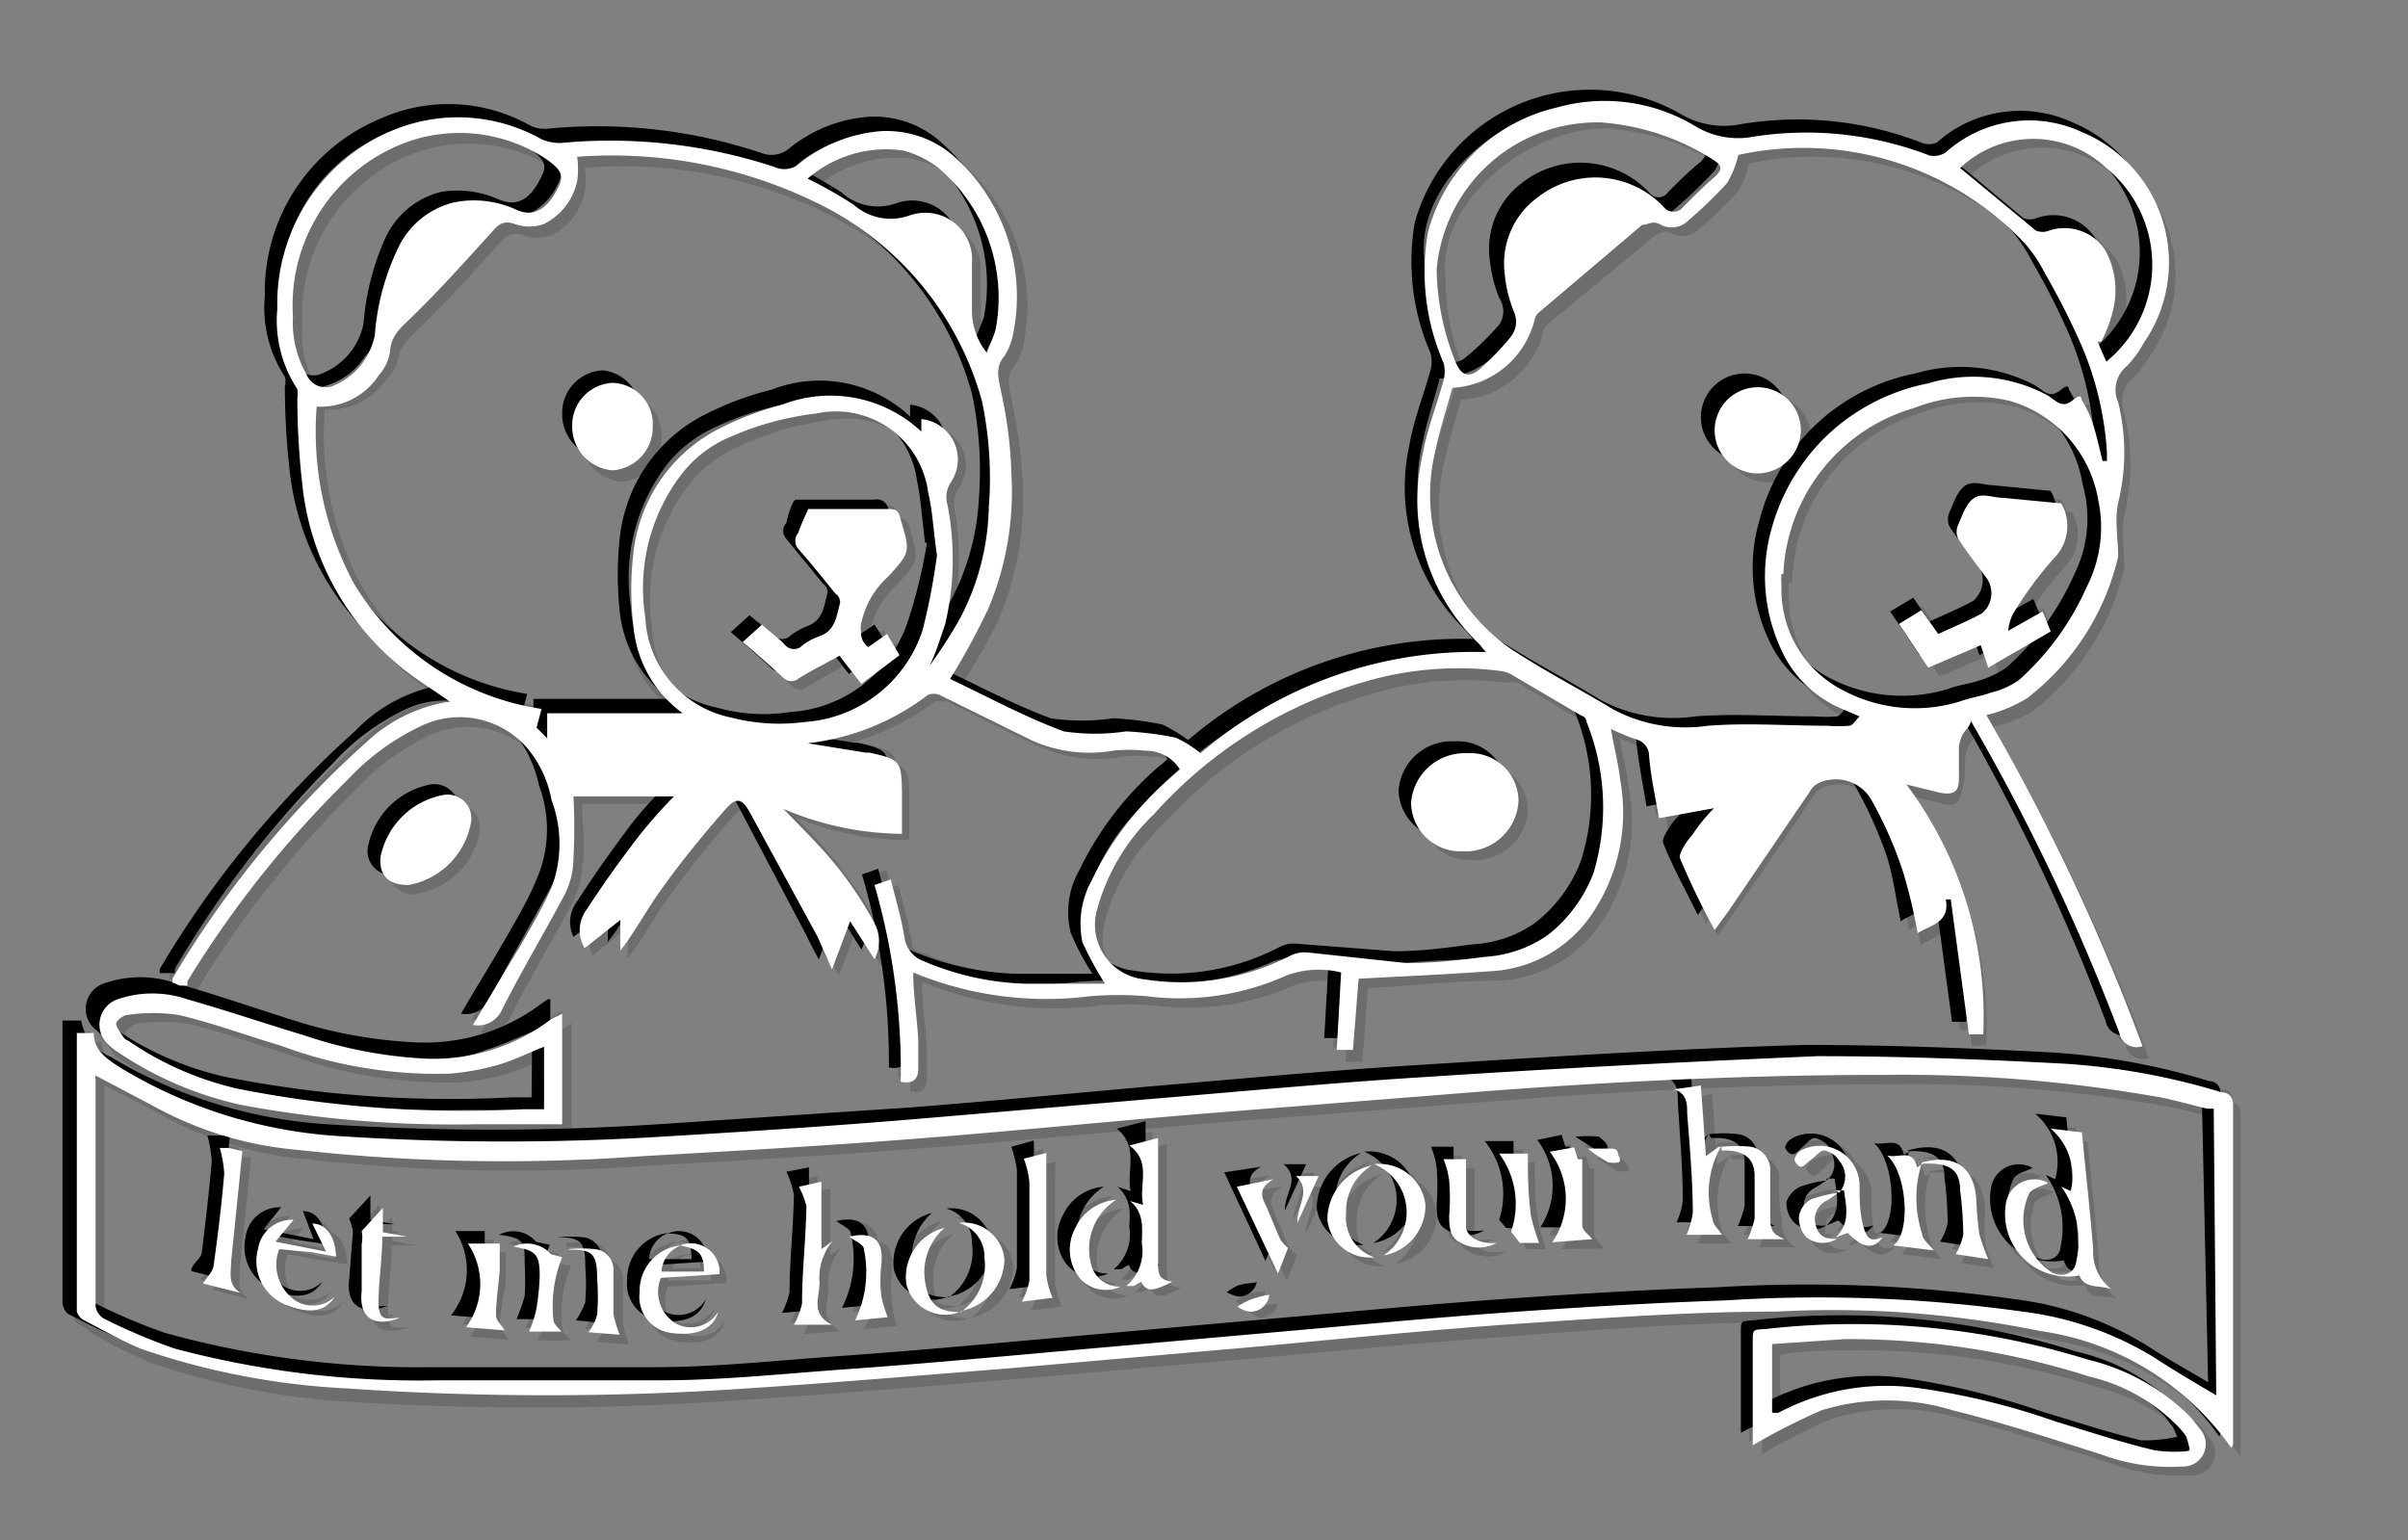 <svg xmlns="http://www.w3.org/2000/svg" viewBox="0 0 38.55 24.66"><rect x="0" y="0" width="38.55" height="24.66" fill="#808080" stroke="none"/><defs><style>.cls-1{isolation:isolate;}.cls-2{opacity:0.15;}.cls-2,.cls-3{mix-blend-mode:multiply;}.cls-4{fill:#fff;}</style></defs><title>convert-FIX-SVG-03</title><g class="cls-1"><g id="Layer_1" data-name="Layer 1"><g class="cls-2"><path d="M27.38,12.88l-.87.17c-.06-.35-.13-.66-.17-1a.25.25,0,0,0-.2-.25l-.41-.17c.06.29.12.56.15.83a2.9,2.9,0,0,1-.53,2.24,2.07,2.07,0,0,1-1.54.8c-.69.05-1.38.08-2.11.12l-.09,1.15h-.27l.08-1.24a1.59,1.59,0,0,0-.89,0,4,4,0,0,1-2.23.33,5.58,5.58,0,0,0-.91,0,5.5,5.5,0,0,1-2.82-.38c0,.36,0,.72.08,1.07,0,.16,0,.31,0,.47s-.07.26-.27.22a10.71,10.71,0,0,0-.45-3.22l.27-.09c.07.32.16.62.22.93a.44.44,0,0,0,.31.38,4.35,4.35,0,0,0,1.63.37h1.26a3.89,3.89,0,0,1-.35-.66,1.4,1.4,0,0,1,.14-1,5,5,0,0,1,1.26-1.63l.15-.15a.61.61,0,0,0-.55-.29,1.88,1.88,0,0,0-.53,0,2.24,2.24,0,0,1-1.3-.17c-.49-.23-1-.48-1.46-.72-.06,0-.16,0-.2,0a3.86,3.86,0,0,1-1.92.78l.93.14h.06c.49.12.51.14.53.63v.67a4.65,4.65,0,0,1-1.9-.4c.31.33.63.64.92,1a5.86,5.86,0,0,1,.53.83.6.6,0,0,1,0,.57l-.39-.61-.29.77L13,15,12,12.93c-.11-.22-.2-.25-.37-.07-.32.37-.63.74-.92,1.13s-.4.6-.59.9l-.18.25v-.49l-.57.45a.53.53,0,0,1,.05-.57c.27-.42.57-.84.87-1.24a7.84,7.84,0,0,1,.56-.62H9.12c0,.37.06.7.05,1a1.57,1.57,0,0,1-.16.6c-.34.62-.7,1.22-1,1.84a.41.41,0,0,1-.45.21c.25-.43.5-.83.74-1.25s.36-.62.52-.94a2,2,0,0,0,0-1.41,2,2,0,0,0-.4-.85,1.43,1.43,0,0,0-1.69-.38,3.64,3.64,0,0,0-1.21.87,17.19,17.19,0,0,0-2.57,3.25l0,.07a.53.53,0,0,1-.12,0l-.12,0s0-.05,0-.07a15.82,15.82,0,0,1,3.12-3.79,2.52,2.52,0,0,1,1.27-.64l.06,0c-.28-.2-.58-.38-.84-.6A4.39,4.39,0,0,1,4.78,7.7c-.07-.45,0-.91-.08-1.37a.25.25,0,0,0,0-.15,2,2,0,0,1-.31-1.3A3,3,0,0,1,6.23,2a2.72,2.72,0,0,1,2.39.13.49.49,0,0,0,.29.06,8.24,8.24,0,0,1,3.42.39.44.44,0,0,0,.44-.07,2.21,2.21,0,0,1,1.28-.5,1.53,1.53,0,0,1,1.1.35,3,3,0,0,1,1,2.93.79.79,0,0,1-.13.31c-.16.2-.09.38,0,.59a7.88,7.88,0,0,1,.16,1.27,5,5,0,0,1-.37,2.2c-.17.37-.4.72-.62,1.11,0,0,0,0,0,0,.6.28,1.19.6,1.82.83a3.72,3.72,0,0,0,.95,0,4.17,4.17,0,0,1,.79.1,1.8,1.8,0,0,1,.41.24,6.7,6.7,0,0,1,4.56-1.61,1.11,1.11,0,0,0-.12-.15,3.17,3.17,0,0,1-.9-2.95c.07-.41.23-.8.34-1.21a.41.41,0,0,0,0-.27,3.61,3.61,0,0,1-.24-2.1,2.76,2.76,0,0,1,2.06-2A2.86,2.86,0,0,1,27,2a1.37,1.37,0,0,0,.93.15,5.47,5.47,0,0,1,2.89.29.31.31,0,0,0,.26-.05,2,2,0,0,1,2.18-.32,2.26,2.26,0,0,1,1,3.37,1.78,1.78,0,0,1-.28.38.49.49,0,0,0-.14.57A3.41,3.41,0,0,1,33.88,8c-.06.27,0,.58-.05.86a4.09,4.09,0,0,1-1.46,2.27,2.2,2.2,0,0,1-.64.26,34.21,34.21,0,0,1,2.49,5.3.27.27,0,0,1-.37-.21,32.74,32.74,0,0,0-2.38-5s0,0,0,0l-.14.21a1.17,1.17,0,0,0-.06.2c0,.17,0,.35-.05.52s-.07.26-.3.21l-.54-.13a6.19,6.19,0,0,1,1.23,4h-.23l-.29-2.15-.08,0c.07.38-.24.41-.45.55a9.06,9.06,0,0,0-.23-1.06,6.89,6.89,0,0,0-.52-1.14.67.67,0,0,0-.82-.27.35.35,0,0,0-.16.16l-1.29,1.9-.23.31c-.2-.41-.4-.78-.55-1.17,0-.08.1-.26.19-.36A4.7,4.7,0,0,1,27.38,12.88Zm.39-10.46a1.5,1.5,0,0,1-.18.45,5.67,5.67,0,0,1-.61.59.36.36,0,0,1-.44.08.23.23,0,0,0-.31.06c-.54.47-1.1.93-1.65,1.39a.26.26,0,0,0-.07.11A1.43,1.43,0,0,1,23.2,6.2c-.1.33-.21.66-.28,1a3,3,0,0,0,1.27,3.21c.51.34,1.06.62,1.58.93a2.41,2.41,0,0,0,1.51.26c.64,0,1.28,0,1.92,0a1.9,1.9,0,0,0,.34,0c.06,0,.1-.09.18-.16l-.29-.12a1.85,1.85,0,0,1-.9-.8,2.81,2.81,0,0,1-.22-2.07A3.18,3.18,0,0,1,30.8,6.08a2.47,2.47,0,0,1,1.92.19c.13.07.24.21.41.07,0,0,.12,0,.14.06a1.88,1.88,0,0,1,.18.38c.07.19.1.39.15.58l.08,0a.92.92,0,0,0,0-.16,5.26,5.26,0,0,0-.41-1.74c-.17-.38-.38-.75-.58-1.12a2.3,2.3,0,0,0-.32-.49A4.9,4.9,0,0,0,27.77,2.42ZM14.82,10.6l0,0c.16-.25.34-.49.48-.75a3.78,3.78,0,0,0,.46-1.79,6,6,0,0,0-.11-1.7,5,5,0,0,0-2.48-3.08,7.38,7.38,0,0,0-4.05-.82h0a1.12,1.12,0,0,1,0,.39,1,1,0,0,1-.54.69.67.67,0,0,1-.44,0c-.19-.07-.28,0-.39.13-.41.46-.82.92-1.26,1.34-.16.16-.33.28-.36.53A.52.52,0,0,1,6,5.9a1.13,1.13,0,0,1-1,.52,5.29,5.29,0,0,0,.6,2.83,4.26,4.26,0,0,0,3,2.05l-.09.31.18.16,0-.39H10.8A1.91,1.91,0,0,1,10,10a5,5,0,0,1,0-1.16,2.53,2.53,0,0,1,1.38-2,4.91,4.91,0,0,1,1.05-.39,2.11,2.11,0,0,1,2.22.43h0l0-.2a.64.64,0,0,1,.47,1,.5.5,0,0,0-.06.39,4.51,4.51,0,0,1-.09,1.9C15,10.13,14.9,10.36,14.82,10.6Zm7.64,4.77c.47,0,.87-.06,1.26-.11a1.91,1.91,0,0,0,1-.34,2.11,2.11,0,0,0,.74-1,3.53,3.53,0,0,0-.11-2.42.18.18,0,0,0-.07-.1c-.38-.23-.76-.46-1.15-.68a.53.53,0,0,0-.18-.05,5.13,5.13,0,0,0-1.91.12A7.18,7.18,0,0,0,18.44,13a3.29,3.29,0,0,0-.9,1.51.89.89,0,0,0,.76,1.14,3.83,3.83,0,0,0,2.32-.38.62.62,0,0,1,.3-.06Zm6-6.23v.19a1.85,1.85,0,0,0,1,1.68,2.52,2.52,0,0,0,1.87.16l.49-.13a1.63,1.63,0,0,0,.44-.21,4.39,4.39,0,0,0,1.09-1.5,2,2,0,0,0,.13-1.44,2.05,2.05,0,0,0-1.4-1.58,2.61,2.61,0,0,0-1.54.11A2.9,2.9,0,0,0,28.49,9.14ZM15,8.84c-.05-.41-.07-.72-.13-1a1.51,1.51,0,0,0-1.8-1.27A5.47,5.47,0,0,0,11.62,7a2.08,2.08,0,0,0-.79.62,3,3,0,0,0-.56,2.26,1.72,1.72,0,0,0,1.38,1.61,2.77,2.77,0,0,0,1.18.07,2.12,2.12,0,0,0,1.89-1.46A10.25,10.25,0,0,0,15,8.84ZM4.64,5A1.49,1.49,0,0,0,4.86,6a.34.34,0,0,0,.38.2A1.16,1.16,0,0,0,6,5.32,3.73,3.73,0,0,1,6.31,4a1.29,1.29,0,0,1,.9-.75,1.61,1.61,0,0,1,1,.12c.28.11.5,0,.68-.4.09-.18,0-.28-.23-.44a2.49,2.49,0,0,0-2.06-.3A2.76,2.76,0,0,0,4.64,5Zm18.3-.76a3.87,3.87,0,0,0,.3,1.48c.08.22.2.27.38.12a4.81,4.81,0,0,0,.5-.51.38.38,0,0,0,.06-.43A2.27,2.27,0,0,1,24,4.3a1.31,1.31,0,0,1,.54-1.24,1.5,1.5,0,0,1,2,.15c.11.12.21.11.33,0s.31-.31.47-.45.13-.21,0-.3a4,4,0,0,0-1.8-.6C24.35,1.79,22.82,3,22.94,4.25ZM33.66,5.73a2,2,0,0,0,0-3.1,1.68,1.68,0,0,0-2.33,0c.39.33.79.66,1.2,1a.28.28,0,0,0,.22,0,.78.78,0,0,1,.93.32,1.34,1.34,0,0,1,.11,1,1.88,1.88,0,0,1-.17.47h-.07ZM12.87,2.8a7.23,7.23,0,0,1,.74.42.87.87,0,0,0,.89.18.75.75,0,0,1,1,.77c0,.25,0,.51,0,.76a1.06,1.06,0,0,0,.23.66c.06-.14.11-.25.15-.37a2.74,2.74,0,0,0-.9-2.6,1.52,1.52,0,0,0-.54-.27A1.93,1.93,0,0,0,12.87,2.8Z"/><path d="M35.67,23.12a4.55,4.55,0,0,0-3.07-1.87A17.62,17.62,0,0,0,28.37,21c-1.35,0-2.71.11-4.06.2s-2.82.24-4.24.36l-4,.35c-1.39.11-2.78.24-4.17.32a45.43,45.43,0,0,1-6.39.05,11.84,11.84,0,0,1-3.29-.63,8.38,8.38,0,0,1-1-.47A.25.25,0,0,1,1.18,21c0-1.49,0-3,0-4.49l.27,0a.76.76,0,0,0,.47.58,7.62,7.62,0,0,0,3.46,1.07,40.91,40.91,0,0,0,5.31,0C12,18,13.39,18,14.74,17.85L19,17.49c1.31-.11,2.62-.24,3.93-.32,2.05-.12,4.11-.26,6.17-.31,1.31,0,2.62,0,3.93.12a10,10,0,0,1,2.53.46c.11,0,.18.06.18.2,0,1.81,0,3.62,0,5.42C35.68,23.08,35.67,23.1,35.67,23.12Zm-.28-5.42-.12-.05c-.24-.06-.49-.13-.74-.18a23.55,23.55,0,0,0-4.44-.36c-2.12,0-4.23.1-6.34.27-1.51.12-3,.23-4.54.36s-3.14.28-4.72.4c-1.41.11-2.83.19-4.24.27a31.06,31.06,0,0,1-5.54-.09,6,6,0,0,1-2.16-.63c-.36-.2-.72-.38-1.08-.56,0,0,0,0,0,0,0,1.21,0,2.43,0,3.64a.28.28,0,0,0,.13.2,8,8,0,0,0,1.13.48A15.19,15.19,0,0,0,7,22c1.19,0,2.39,0,3.58,0,1,0,2-.1,3-.18s2.22-.18,3.33-.28l3.5-.31c1.25-.11,2.5-.23,3.75-.32s2.31-.15,3.46-.19a23.69,23.69,0,0,1,4.76.19,5.23,5.23,0,0,1,2.09.73l1,.61Z"/><path d="M9,16.18V18L7.6,18a19.27,19.27,0,0,1-3.79-.32,5.69,5.69,0,0,1-1.95-.83.65.65,0,0,1-.16-.13A.42.42,0,0,1,1.83,16a1.66,1.66,0,0,1,1.12,0c.63.18,1.25.4,1.87.59a7.63,7.63,0,0,0,1.95.36,3.19,3.19,0,0,0,2-.62l.12-.08Zm-.28.52c-.27.11-.5.22-.75.3a4,4,0,0,1-.76.13,7.23,7.23,0,0,1-2.72-.44c-.54-.17-1.08-.36-1.63-.5a2.75,2.75,0,0,0-.81,0,.29.29,0,0,0-.19.14c0,.07.08.15.12.22s.05,0,.07.06a5.38,5.38,0,0,0,1.75.77,19,19,0,0,0,4.58.32l.34,0Z"/><path d="M28,23.08V21.45c0-.14,0-.19.18-.21a12.46,12.46,0,0,1,5.18.5,3.34,3.34,0,0,1,1.65.92,1.33,1.33,0,0,1,.14.19.36.36,0,0,1-.28.6,3,3,0,0,1-1.29-.2c-.79-.24-1.58-.51-2.38-.71a3.61,3.61,0,0,0-2.11,0A11.91,11.91,0,0,0,28,23.08Zm7,.09c-.06-.12-.07-.16-.09-.19l-.13-.17A3.08,3.08,0,0,0,33.37,22a12.36,12.36,0,0,0-3.91-.59c-.39,0-.78,0-1.17.07v1.1l.11,0a3.66,3.66,0,0,1,2.2-.4,12.39,12.39,0,0,1,2.24.54c.52.16,1,.33,1.57.47A3,3,0,0,0,35,23.17Z"/><path d="M7.48,13.11a1.22,1.22,0,0,1-1,1,.37.37,0,0,1-.44-.44,1.25,1.25,0,0,1,1-1A.38.38,0,0,1,7.48,13.11Z"/><path d="M28.07,7.52a.68.68,0,0,1-.68-.69.69.69,0,1,1,.68.69Z"/><path d="M10.4,6.76a.7.7,0,0,1-.64.71.69.69,0,0,1-.65-.7.67.67,0,0,1,.64-.7A.68.68,0,0,1,10.4,6.76Z"/><path d="M23.43,12a.78.78,0,0,1,.83.75.84.84,0,0,1-.9.81.8.8,0,0,1-.83-.77A.85.85,0,0,1,23.43,12Z"/><path d="M33,8a.72.72,0,0,1-.12.88,6.5,6.5,0,0,0-.66.9.77.77,0,0,0-.07.26l.56-.3.13.31-1,.59-.13-.37-.84.36-.47-.7.37-.22.27.38c.23-.11.47-.21.7-.33a.45.45,0,0,0,.09-.54c-.16-.21-.33-.42-.48-.64a.33.33,0,0,1,0-.24,1.08,1.08,0,0,1,.26-.43c.11-.06.3,0,.45,0Z"/><path d="M12.89,8.09h1.26c.13,0,.18,0,.21.16.15.52.16.52-.2.91a1.39,1.39,0,0,0-.44.8.28.28,0,0,0,.13.33l.29-.2.21.33-.3.23-.31.23-.36-.45-.65.36a.16.16,0,0,1-.24,0c-.2-.19-.42-.37-.65-.58l.3-.27.38.32a.19.19,0,0,0,.28,0,1.08,1.08,0,0,1,.26-.14c.26-.08.28-.32.33-.54,0,0,0-.1-.07-.14l-.59-.72a.19.19,0,0,1,0-.26C12.77,8.33,12.84,8.18,12.89,8.09Z"/><path d="M32.9,19,33,19A1,1,0,0,0,32.72,18l.51.06c.06.63.12,1.25.17,1.88a.74.74,0,0,0,.29.63c-.2-.07-.43.05-.51-.22A1,1,0,0,1,32,19.19a.45.45,0,0,1,.67-.35c-.1.06-.23.08-.29.16a1,1,0,0,0,.36,1.28c.19.08.37,0,.38-.19A1.49,1.49,0,0,0,32.9,19Z"/><path d="M18,19.17l.22.07c-.08-.34.14-.7-.23-1l.46-.12v2c0,.15,0,.28.24.3-.32.17-.43.17-.51,0l-.12.07-.12,0a.75.75,0,0,0,.26-.67C18.22,19.63,18.28,19.36,18,19.17Z"/><path d="M27.5,18.3a1.45,1.45,0,0,0-.14,1.17c0,.08.1.16.16.24H27a.88.88,0,0,0,.1-.34c0-.54,0-1.07-.08-1.61,0-.14,0-.31-.21-.38l.42-.06.08,1.13.21-.15Z"/><path d="M12.73,18.9l.36-.07V19.9l.18-.12a.86.86,0,0,0-.2.67c0,.22-.16.49.19.67l-.6.05a1.74,1.74,0,0,0,.12-.34c0-.52.06-1,.07-1.56A1.14,1.14,0,0,0,12.73,18.9Z"/><path d="M16.33,18.5l.37-.1v.26c0,.56,0,1.12,0,1.69a1.4,1.4,0,0,0,.11.37l-.5.06a1,1,0,0,0,.12-.34c0-.52,0-1,0-1.57A1.4,1.4,0,0,0,16.33,18.5Z"/><path d="M3.46,18.33h.15l.22.05c-.07.59-.13,1.18-.19,1.76,0,.19-.05.37.15.5l-.59-.15a1.1,1.1,0,0,0,.17-.29c.07-.49.12-1,.16-1.47A1.4,1.4,0,0,0,3.46,18.33Z"/><path d="M10.83,19.89a.45.45,0,0,1,.63.45l-.94.06a.59.59,0,0,0,.24.73.5.5,0,0,0,.68-.19c-.08.28-.34.4-.75.34a.59.59,0,0,1-.51-.65.75.75,0,0,1,.66-.75c-.17.1-.31.21-.31.42h.68C11.22,20,11.12,19.89,10.83,19.89Z"/><path d="M4.65,19.47l-.29.35.8.16L5,19.53c.22,0,.37.21.37.54L4.89,20l-.48-.09a.69.69,0,0,0,.18.76.53.53,0,0,0,.72,0c-.16.23-.4.28-.77.13A.75.75,0,0,1,4.07,20,.56.56,0,0,1,4.65,19.47Z"/><path d="M29.39,19a.38.38,0,0,0,.05-.51.37.37,0,0,0-.24-.17c-.07,0-.14.1-.21.16s-.11.1-.16.1-.12-.09-.11-.12a.24.24,0,0,1,.12-.14.63.63,0,0,1,.92.56c0,.22,0,.44.06.65s.12.25.31.19c-.15.19-.31.17-.56-.08l-.19.08h0c.24-.22.17-.48.13-.75l-.13,0Z"/><path d="M6.34,21.05c-.4.16-.66,0-.61-.43s0-.51.06-.76a.66.66,0,0,0-.06-.2l.35-.38v.39l.38.07v0l-.41,0c0,.36-.06.71-.06,1.06S6.16,21.05,6.34,21.05Z"/><path d="M30.71,18.55a2,2,0,0,0,0,1.15c0,.09.12.17.18.26l-.64-.08c.28-.17.22-1.15-.11-1.44.19,0,.41-.12.48.19l.13-.07Z"/><path d="M30.72,18.56c.52-.15.84.07.87.61a3.29,3.29,0,0,0,.05.54,2,2,0,0,0,.13.39L31.26,20a.91.91,0,0,0,.11-.3,5.81,5.81,0,0,0-.05-.72c0-.32-.17-.43-.5-.43l-.1,0Z"/><path d="M24.75,18.39l.39-.07.07.18.06,0c0,.34,0,.69,0,1.05,0,.08.11.15.17.23l-.64,0A1.23,1.23,0,0,0,24.75,18.39Z"/><path d="M27.5,18.3a2.48,2.48,0,0,1,.47,0,.36.36,0,0,1,.31.35c0,.24,0,.47,0,.7a.43.43,0,0,0,.22.42l-.58,0a1.54,1.54,0,0,0,.1-.33c0-.23,0-.45,0-.68s-.11-.4-.45-.4l-.08,0Z"/><path d="M8.94,20.07a2.09,2.09,0,0,0-.14,1c0,.07.1.14.14.19H8.41a2.05,2.05,0,0,0,.13-.37,4.38,4.38,0,0,0,0-.51c0-.35-.05-.42-.41-.47a.51.51,0,0,1,.6.11S8.88,20.06,8.94,20.07Z"/><path d="M7.43,19.85H7.9c0,.14,0,.27,0,.4s0,.5,0,.76c0,.07.08.15.14.24l-.63-.05A1.16,1.16,0,0,0,7.43,19.85Z"/><path d="M23.92,18.41h.46c0,.32,0,.64.05.95a1.84,1.84,0,0,0,.13.44l-.17,0-.14,0-.15-.19A1.38,1.38,0,0,0,23.92,18.41Z"/><path d="M20.33,18.82c-.22.12-.2.25-.14.39s.17.39.25.58a.64.64,0,0,0,.12.13l-.16.41-.66-1.42Z"/><path d="M9.36,21.28A1.34,1.34,0,0,0,9.51,21a3.64,3.64,0,0,0,0-.57c0-.39-.06-.47-.44-.47V19.9a2.8,2.8,0,0,1,.41,0,.33.33,0,0,1,.29.36c0,.23,0,.45,0,.68a1.43,1.43,0,0,0,.09.34Z"/><path d="M23.05,18.5l.36,0c0,.26,0,.52,0,.78a1.62,1.62,0,0,0,0,.31c0,.23.15.29.49.25a.61.61,0,0,1-.58.05c-.18-.09-.18-.27-.18-.44a3.63,3.63,0,0,0,0-.57A1.38,1.38,0,0,0,23.05,18.5Z"/><path d="M17.82,19.15a.93.93,0,0,0-.42,1,.46.46,0,0,0,.48.39.54.54,0,0,1-.65-.13.71.71,0,0,1-.08-.79A.8.8,0,0,1,17.82,19.15Z"/><path d="M14.16,21l-.52,0a1.82,1.82,0,0,0,.13-1.19c0-.07-.16-.14-.23-.2.38-.09.55.07.51.44a3.13,3.13,0,0,0,0,.53A1.73,1.73,0,0,0,14.16,21Z"/><path d="M22,18.59a.76.76,0,0,1,.82.64.81.81,0,0,1-.68.81A.83.83,0,0,0,22,18.59Z"/><path d="M15.33,20.91a.89.89,0,0,0,.37-.86.57.57,0,0,0-.4-.56.65.65,0,0,1,.72.59.85.85,0,0,1-.7.83Z"/><path d="M22,20.08a.69.69,0,0,1-.75-.6.92.92,0,0,1,.71-.88.84.84,0,0,0-.4.78A.67.67,0,0,0,22,20.08Z"/><path d="M15.32,20.91a.66.66,0,0,1-.87-.45.82.82,0,0,1,.62-.9.92.92,0,0,0-.32.86c.06.37.21.49.58.49Z"/><path d="M29.38,19.76a.42.42,0,0,1-.52-.05.43.43,0,0,1-.11-.33.38.38,0,0,1,.21-.24,1.93,1.93,0,0,1,.43-.1h0l-.16.11a.34.34,0,0,0-.19.4c0,.19.18.23.35.21Z"/><path d="M20.69,18.78l.36,0-.34.75C20.7,19.25,21,19,20.69,18.78Z"/><path d="M25.36,18.34a1.82,1.82,0,0,1,.38,0s.09.07.12.12,0,.09,0,.09l-.17,0Z"/><path d="M20.26,20.67a.3.3,0,0,1-.29.23c-.06,0-.13,0-.19-.07a.72.72,0,0,1,.19-.11A2.5,2.5,0,0,1,20.26,20.67Z"/><path d="M27.58,13.08l-.88.17c-.06-.35-.12-.66-.16-1a.26.26,0,0,0-.2-.25l-.41-.18c.05.3.12.57.15.83a2.88,2.88,0,0,1-.53,2.24,2.08,2.08,0,0,1-1.55.81c-.68,0-1.37.08-2.1.12L21.81,17h-.27l.08-1.23a1.5,1.5,0,0,0-.89,0,4.15,4.15,0,0,1-2.23.33,5.58,5.58,0,0,0-.91,0,5.55,5.55,0,0,1-2.83-.38c0,.36.06.72.08,1.07,0,.16,0,.31,0,.47s-.07.26-.27.21a10.69,10.69,0,0,0-.45-3.21l.26-.09c.08.32.17.62.22.93a.47.47,0,0,0,.31.38,4.45,4.45,0,0,0,1.64.37h1.26a3.89,3.89,0,0,1-.35-.66,1.4,1.4,0,0,1,.14-1,5.15,5.15,0,0,1,1.25-1.64,1.07,1.07,0,0,0,.16-.14.61.61,0,0,0-.55-.29,1.88,1.88,0,0,0-.53,0,2.23,2.23,0,0,1-1.3-.17c-.49-.23-1-.48-1.46-.72-.06,0-.16,0-.2,0a3.89,3.89,0,0,1-1.92.77l.93.15h.06c.49.11.51.14.52.63,0,.22,0,.43,0,.67a4.65,4.65,0,0,1-1.9-.4c.3.33.63.64.91,1a5.71,5.71,0,0,1,.54.84.6.6,0,0,1,0,.57l-.39-.61-.29.77-.23-.43-1.08-2.06c-.11-.22-.21-.25-.37-.07-.32.36-.63.74-.92,1.13s-.4.6-.6.9a2.71,2.71,0,0,1-.18.25v-.49l-.56.45a.53.53,0,0,1,.05-.57c.27-.42.57-.84.87-1.24a7.84,7.84,0,0,1,.56-.62H9.32c0,.36.06.7,0,1a1.43,1.43,0,0,1-.17.61c-.33.62-.69,1.22-1,1.84a.42.42,0,0,1-.45.21c.25-.43.5-.83.74-1.25s.36-.62.51-1A2,2,0,0,0,9,13a2,2,0,0,0-.4-.85,1.45,1.45,0,0,0-1.69-.39,3.66,3.66,0,0,0-1.21.88,16.5,16.5,0,0,0-2.57,3.25l-.05.07-.12,0-.12,0s0,0,0-.07A16.07,16.07,0,0,1,6,12a2.51,2.51,0,0,1,1.27-.63l.06,0c-.28-.2-.58-.38-.84-.6A4.39,4.39,0,0,1,5,7.9,12.44,12.44,0,0,1,4.9,6.53a.29.29,0,0,0,0-.16,2,2,0,0,1-.32-1.29A3,3,0,0,1,6.43,2.24a2.66,2.66,0,0,1,2.38.13.52.52,0,0,0,.3.06,8.26,8.26,0,0,1,3.42.39A.44.44,0,0,0,13,2.75a2.27,2.27,0,0,1,1.28-.51,1.59,1.59,0,0,1,1.1.36,3,3,0,0,1,1,2.93.79.79,0,0,1-.13.31c-.16.19-.09.37-.05.59a7.9,7.9,0,0,1,.17,1.27,5,5,0,0,1-.37,2.19c-.17.38-.4.73-.62,1.12,0,0,0,0,0,0,.6.28,1.19.6,1.81.83a3.81,3.81,0,0,0,1,0,4.16,4.16,0,0,1,.79.09,2.38,2.38,0,0,1,.41.25,6.74,6.74,0,0,1,4.56-1.62l-.12-.14a3.17,3.17,0,0,1-.9-2.95c.07-.41.23-.81.34-1.21a.53.53,0,0,0,0-.28,3.66,3.66,0,0,1-.25-2.09,2.91,2.91,0,0,1,4.28-1.72,1.37,1.37,0,0,0,.93.15A5.48,5.48,0,0,1,31,2.63a.31.31,0,0,0,.26,0,2,2,0,0,1,2.17-.32,2.26,2.26,0,0,1,1,3.37,2.11,2.11,0,0,1-.28.37.51.51,0,0,0-.14.58,3.37,3.37,0,0,1,0,1.61c-.06.28,0,.59,0,.86a4.08,4.08,0,0,1-1.46,2.28,2.15,2.15,0,0,1-.65.26,33.35,33.35,0,0,1,2.5,5.3.28.28,0,0,1-.37-.21,32.85,32.85,0,0,0-2.38-5l0,0-.13.21a.7.7,0,0,0-.06.19c0,.18,0,.36-.05.53s-.07.26-.3.21l-.54-.13a6.19,6.19,0,0,1,1.23,4h-.23l-.29-2.16h-.08c.07.37-.24.41-.45.55-.08-.36-.12-.72-.23-1.06A6.89,6.89,0,0,0,30,12.88a.65.65,0,0,0-.82-.27.38.38,0,0,0-.16.15c-.43.64-.86,1.28-1.3,1.91l-.22.31c-.2-.41-.41-.78-.56-1.17,0-.08.11-.26.2-.36A2.87,2.87,0,0,1,27.58,13.08ZM28,2.62a1.5,1.5,0,0,1-.18.45,6.82,6.82,0,0,1-.61.59.38.38,0,0,1-.45.08c-.13-.08-.2,0-.3.06L24.78,5.19a.26.26,0,0,0-.07.11,1.44,1.44,0,0,1-1.32,1.1c-.09.33-.2.66-.27,1a3,3,0,0,0,1.27,3.22c.51.33,1.06.61,1.58.93a2.46,2.46,0,0,0,1.51.26c.64-.05,1.28,0,1.92,0a1.93,1.93,0,0,0,.34,0c.06,0,.1-.09.18-.16l-.29-.12a1.85,1.85,0,0,1-.9-.8,2.72,2.72,0,0,1-.22-2.07A3.21,3.21,0,0,1,31,6.27a2.56,2.56,0,0,1,1.92.19c.13.08.23.22.4.08s.13,0,.15,0a2.26,2.26,0,0,1,.18.39c.06.19.1.38.15.58l.07,0a.86.86,0,0,0,0-.16,5.22,5.22,0,0,0-.42-1.74,11.78,11.78,0,0,0-.57-1.12A2.76,2.76,0,0,0,32.56,4,4.91,4.91,0,0,0,28,2.62ZM15,10.8l0,0a8.75,8.75,0,0,0,.49-.75A3.9,3.9,0,0,0,16,8.29a6,6,0,0,0-.11-1.7,5,5,0,0,0-2.48-3.08,7.3,7.3,0,0,0-4.05-.82h0a1.12,1.12,0,0,1,0,.39,1,1,0,0,1-.54.69.67.67,0,0,1-.44,0c-.2-.07-.28,0-.39.13-.41.46-.82.91-1.26,1.34-.16.16-.33.28-.36.52a.58.58,0,0,1-.17.29,1.11,1.11,0,0,1-1,.51,5.13,5.13,0,0,0,.6,2.84,4.24,4.24,0,0,0,3,2.05l-.08.3.18.17,0-.39H11a2,2,0,0,1-.8-1.41,5.53,5.53,0,0,1,0-1.15,2.51,2.51,0,0,1,1.38-2,4.91,4.91,0,0,1,1.05-.39A2.11,2.11,0,0,1,14.88,7h0l0-.19a.64.64,0,0,1,.47,1,.46.46,0,0,0-.06.39,4.51,4.51,0,0,1-.09,1.9C15.2,10.33,15.1,10.56,15,10.8Zm7.64,4.77c.47,0,.86-.06,1.25-.11a1.92,1.92,0,0,0,1-.34,2.28,2.28,0,0,0,.74-1,3.51,3.51,0,0,0-.11-2.41.2.2,0,0,0-.08-.1l-1.14-.68a.53.53,0,0,0-.18,0,5.33,5.33,0,0,0-1.91.11,7.23,7.23,0,0,0-3.62,2.19,3.29,3.29,0,0,0-.9,1.51.88.88,0,0,0,.76,1.13,3.75,3.75,0,0,0,2.32-.37.49.49,0,0,1,.29-.06Zm6-6.24a1.2,1.2,0,0,0,0,.19,1.83,1.83,0,0,0,1,1.69,2.52,2.52,0,0,0,1.87.16c.15-.06.33-.08.48-.13a1.55,1.55,0,0,0,.45-.21,4.39,4.39,0,0,0,1.09-1.5,2,2,0,0,0,.13-1.44,2,2,0,0,0-1.4-1.58,2.61,2.61,0,0,0-1.54.11A2.9,2.9,0,0,0,28.69,9.33ZM15.18,9c0-.4-.07-.71-.13-1a1.51,1.51,0,0,0-1.8-1.27,4.8,4.8,0,0,0-1.43.42A2.08,2.08,0,0,0,11,7.8a3,3,0,0,0-.56,2.26,1.72,1.72,0,0,0,1.38,1.61,2.73,2.73,0,0,0,1.17.07,2.12,2.12,0,0,0,1.89-1.47A8.2,8.2,0,0,0,15.18,9ZM4.84,5.21a1.56,1.56,0,0,0,.21.94.34.34,0,0,0,.39.19,1.09,1.09,0,0,0,.72-.82A4.13,4.13,0,0,1,6.5,4.17a1.34,1.34,0,0,1,.91-.76,1.63,1.63,0,0,1,1,.13c.28.11.5,0,.68-.4.09-.18,0-.28-.23-.44a2.52,2.52,0,0,0-2.07-.3A2.76,2.76,0,0,0,4.84,5.21Zm18.3-.76a3.87,3.87,0,0,0,.3,1.48c.08.22.2.27.38.12a4.81,4.81,0,0,0,.5-.51.38.38,0,0,0,.06-.43,2.27,2.27,0,0,1-.15-.61,1.31,1.31,0,0,1,.54-1.24,1.5,1.5,0,0,1,2,.15.19.19,0,0,0,.32,0q.24-.24.48-.45c.14-.12.13-.21,0-.3a4,4,0,0,0-1.8-.6C24.55,2,23,3.18,23.14,4.45ZM33.86,5.93a2,2,0,0,0,0-3.1,1.7,1.7,0,0,0-2.34,0c.4.32.8.66,1.21,1a.28.28,0,0,0,.22,0,.79.79,0,0,1,.93.32,1.33,1.33,0,0,1,.11,1,2.07,2.07,0,0,1-.18.47h-.06ZM13.07,3a7.23,7.23,0,0,1,.74.42.85.85,0,0,0,.89.17.76.76,0,0,1,1,.78c0,.24,0,.5,0,.75a1.08,1.08,0,0,0,.24.67c.06-.14.11-.26.15-.37a2.76,2.76,0,0,0-.9-2.61,1.5,1.5,0,0,0-.54-.26A1.93,1.93,0,0,0,13.07,3Z"/><path d="M35.87,23.32a4.55,4.55,0,0,0-3.07-1.87,17.62,17.62,0,0,0-4.23-.28c-1.35,0-2.71.1-4.06.2s-2.82.23-4.24.36l-4,.35c-1.39.11-2.78.23-4.18.32a47,47,0,0,1-6.39.05,11.84,11.84,0,0,1-3.28-.63,10.48,10.48,0,0,1-.95-.47.26.26,0,0,1-.12-.17v-4.5h.27a.76.76,0,0,0,.47.58,7.7,7.7,0,0,0,3.46,1.07,40.91,40.91,0,0,0,5.31,0l4.06-.27c1.4-.11,2.81-.25,4.21-.37s2.61-.23,3.92-.31c2.06-.13,4.12-.26,6.17-.32,1.31,0,2.63.05,3.94.12a10.94,10.94,0,0,1,2.53.46c.11,0,.18.07.18.21,0,1.81,0,3.62,0,5.42Zm-.28-5.42-.12,0c-.24-.06-.49-.13-.74-.18a23.55,23.55,0,0,0-4.44-.36c-2.12,0-4.23.1-6.34.27l-4.54.35c-1.57.14-3.15.29-4.72.41-1.41.11-2.83.19-4.25.27a30.06,30.06,0,0,1-5.53-.1,5.84,5.84,0,0,1-2.16-.62c-.36-.2-.72-.38-1.08-.56,0,0,0,0,0,0,0,1.21,0,2.43,0,3.64a.28.28,0,0,0,.13.2,9.34,9.34,0,0,0,1.13.48,15.19,15.19,0,0,0,4.24.55c1.19,0,2.39,0,3.58,0,1,0,2-.11,3-.18s2.22-.18,3.33-.28l3.49-.31c1.26-.11,2.51-.23,3.76-.32s2.31-.15,3.46-.19a23.56,23.56,0,0,1,4.75.19,5.27,5.27,0,0,1,2.1.73c.32.21.66.4,1,.6Z"/><path d="M9.15,16.38v1.77c-.46,0-.91,0-1.35,0A18.53,18.53,0,0,1,4,17.88a5.72,5.72,0,0,1-1.95-.83l-.17-.13A.43.43,0,0,1,2,16.16a1.75,1.75,0,0,1,1.13,0c.63.18,1.24.39,1.87.59a7.55,7.55,0,0,0,2,.36,3.09,3.09,0,0,0,2-.63l.13-.08Zm-.28.52c-.27.1-.5.22-.75.29a3.37,3.37,0,0,1-.77.14,7.41,7.41,0,0,1-2.71-.44c-.54-.17-1.08-.37-1.63-.5a2.75,2.75,0,0,0-.81,0,.29.29,0,0,0-.19.14c0,.07.08.15.12.22a.2.2,0,0,0,.07.06A5.38,5.38,0,0,0,4,17.59a19,19,0,0,0,4.58.32l.34,0Z"/><path d="M28.21,23.28v-1c0-.22,0-.43,0-.65s0-.19.19-.21a12.46,12.46,0,0,1,5.18.5,3.34,3.34,0,0,1,1.65.92l.14.18a.36.36,0,0,1-.29.6,3,3,0,0,1-1.28-.19c-.79-.25-1.58-.51-2.38-.71a3.61,3.61,0,0,0-2.11,0A9.76,9.76,0,0,0,28.21,23.28Zm7,.09c-.06-.12-.07-.16-.09-.19L35,23a3.08,3.08,0,0,0-1.42-.79,12.36,12.36,0,0,0-3.91-.59c-.39,0-.78,0-1.17.07v1.1l.1,0a3.69,3.69,0,0,1,2.21-.4A12.09,12.09,0,0,1,33,22.9c.53.16,1,.33,1.58.46A2.34,2.34,0,0,0,35.21,23.37Z"/><path d="M7.68,13.31a1.22,1.22,0,0,1-1,1,.38.38,0,0,1-.45-.44,1.26,1.26,0,0,1,1-1A.39.39,0,0,1,7.68,13.31Z"/><path d="M28.27,7.72A.7.7,0,1,1,29,7,.69.69,0,0,1,28.27,7.72Z"/><path d="M10.59,7a.68.68,0,0,1-.64.71A.7.7,0,0,1,9.3,7a.68.68,0,0,1,.65-.7A.67.67,0,0,1,10.59,7Z"/><path d="M23.63,12.21a.78.78,0,0,1,.83.75.85.85,0,0,1-.9.81.8.8,0,0,1-.83-.77A.85.85,0,0,1,23.63,12.21Z"/><path d="M33.17,8.2a.73.73,0,0,1-.12.88,6,6,0,0,0-.66.9.77.77,0,0,0-.07.26l.55-.31.14.32-1,.58-.12-.36-.84.36-.47-.7L31,9.91l.26.38c.24-.11.48-.21.7-.33a.44.44,0,0,0,.1-.54c-.16-.21-.33-.42-.48-.65a.27.27,0,0,1,0-.23c.07-.16.13-.35.26-.43s.3,0,.45,0Z"/><path d="M13.09,8.29c.45,0,.85,0,1.25,0a.18.18,0,0,1,.22.16c.15.51.16.52-.2.91a1.39,1.39,0,0,0-.44.79c0,.15,0,.25.12.34l.3-.2.21.33-.3.23-.31.23-.36-.45c-.22.12-.44.23-.65.36a.17.17,0,0,1-.24,0c-.2-.19-.42-.38-.65-.58l.3-.27.38.32a.19.19,0,0,0,.28,0,1.23,1.23,0,0,1,.25-.14c.27-.09.28-.33.34-.54,0,0,0-.1-.07-.14l-.59-.72a.19.19,0,0,1,0-.26Z"/><path d="M33.09,19.15l.15.07a1,1,0,0,0-.32-1l.5.06c.06.63.13,1.25.18,1.87a.75.75,0,0,0,.29.64c-.2-.07-.43.05-.51-.22a1,1,0,0,1-1.17-1.13.45.45,0,0,1,.67-.35c-.1.05-.24.08-.3.16A1,1,0,0,0,33,20.48c.19.08.37,0,.38-.19A1.45,1.45,0,0,0,33.09,19.15Z"/><path d="M18.23,19.37l.21.07c-.07-.34.14-.7-.22-1l.46-.12v2c0,.15,0,.28.23.3-.31.17-.42.17-.5,0l-.12.07-.12,0a.72.72,0,0,0,.25-.67C18.42,19.83,18.48,19.56,18.23,19.37Z"/><path d="M27.69,18.5a1.49,1.49,0,0,0-.13,1.17c0,.08.1.16.16.24h-.54a1.1,1.1,0,0,0,.1-.34c0-.54-.05-1.07-.08-1.61,0-.14,0-.31-.21-.38l.42-.06.08,1.13.21-.15Z"/><path d="M12.93,19.1l.36-.07V20.1l.18-.13a.94.94,0,0,0-.21.68c0,.22-.15.49.2.66l-.6.05A1.46,1.46,0,0,0,13,21c0-.52.06-1,.07-1.56A1.14,1.14,0,0,0,12.93,19.1Z"/><path d="M16.53,18.7l.36-.1a2.08,2.08,0,0,1,0,.25c0,.57,0,1.13,0,1.7a1.4,1.4,0,0,0,.11.37l-.5.06a1,1,0,0,0,.12-.34c0-.52,0-1.05,0-1.57A1.92,1.92,0,0,0,16.53,18.7Z"/><path d="M3.66,18.53a.71.71,0,0,1,.15,0c.06,0,.13,0,.21,0-.06.6-.12,1.18-.18,1.77,0,.19-.06.37.15.5l-.59-.15a1.1,1.1,0,0,0,.17-.29c.06-.49.12-1,.16-1.47A1.87,1.87,0,0,0,3.66,18.53Z"/><path d="M11,20.09a.45.45,0,0,1,.63.45l-.94.06a.59.59,0,0,0,.24.73.5.5,0,0,0,.68-.19c-.08.28-.34.4-.76.34a.59.59,0,0,1-.5-.65.74.74,0,0,1,.66-.75.48.48,0,0,0-.31.42h.68C11.41,20.19,11.32,20.09,11,20.09Z"/><path d="M4.85,19.67,4.56,20l.8.16-.17-.45c.22,0,.36.21.37.53l-.47-.07-.48-.09a.69.69,0,0,0,.18.76.5.5,0,0,0,.71,0c-.15.24-.39.29-.76.14a.74.74,0,0,1-.47-.85A.56.56,0,0,1,4.85,19.67Z"/><path d="M29.58,19.24c.18-.15.14-.34.05-.52a.37.37,0,0,0-.24-.16c-.06,0-.14.1-.21.16s-.1.1-.15.1-.12-.09-.11-.12a.24.24,0,0,1,.12-.14.63.63,0,0,1,.92.56c0,.22,0,.43.06.65s.12.25.31.19c-.15.19-.31.17-.56-.08l-.19.08h0c.24-.22.17-.48.13-.75l-.13,0Z"/><path d="M6.54,21.25c-.41.15-.66,0-.61-.43L6,20.06a.83.83,0,0,0-.06-.21l.34-.37v.39l.39.07v0l-.4,0c0,.36-.06.71-.06,1.06S6.36,21.24,6.54,21.25Z"/><path d="M30.91,18.75a1.78,1.78,0,0,0,0,1.14c0,.1.11.18.18.27l-.65-.08c.29-.18.23-1.15-.1-1.44.19.05.41-.12.48.19l.13-.07Z"/><path d="M30.92,18.76c.52-.15.83.07.86.6a4.89,4.89,0,0,0,0,.55,3.71,3.71,0,0,0,.14.39l-.52-.08a.94.94,0,0,0,.12-.3,5.81,5.81,0,0,0-.05-.72c0-.32-.17-.43-.5-.43l-.11,0Z"/><path d="M25,18.59l.39-.08.06.19.07,0c0,.35,0,.7,0,1.06,0,.08.11.15.16.23L25,20A1.22,1.22,0,0,0,25,18.59Z"/><path d="M27.7,18.5a2.48,2.48,0,0,1,.47,0,.36.36,0,0,1,.31.35c0,.23,0,.47.05.7a.43.43,0,0,0,.22.42l-.59,0a1.16,1.16,0,0,0,.11-.33c0-.23,0-.45,0-.68s-.11-.4-.45-.4l-.09,0Z"/><path d="M9.14,20.27a2.09,2.09,0,0,0-.14,1c0,.07.1.14.14.19H8.61a3.3,3.3,0,0,0,.13-.37,4.38,4.38,0,0,0,0-.51c0-.35,0-.42-.41-.47a.48.48,0,0,1,.59.11S9.08,20.26,9.14,20.27Z"/><path d="M7.63,20.05H8.1c0,.13,0,.27,0,.4S8,21,8,21.2c0,.08.09.16.14.25l-.62-.05A1.16,1.16,0,0,0,7.63,20.05Z"/><path d="M24.11,18.61h.46c0,.32,0,.64.06.95a2.4,2.4,0,0,0,.12.44l-.16,0h-.14l-.15-.18A1.35,1.35,0,0,0,24.11,18.61Z"/><path d="M20.53,19c-.22.12-.2.25-.14.39s.16.39.25.58a.64.64,0,0,0,.12.13l-.16.41-.66-1.42Z"/><path d="M9.56,21.48a1.34,1.34,0,0,0,.15-.29,3.64,3.64,0,0,0,0-.57c0-.39-.06-.47-.45-.47v0a2,2,0,0,1,.42,0,.33.33,0,0,1,.29.36c0,.23,0,.45,0,.68a2.56,2.56,0,0,0,.1.34Z"/><path d="M23.25,18.7l.36,0c0,.26,0,.52,0,.78a1.62,1.62,0,0,0,0,.31c0,.23.15.28.49.25a.58.58,0,0,1-.58,0c-.18-.08-.18-.26-.18-.43a3.63,3.63,0,0,0,0-.57A1.38,1.38,0,0,0,23.25,18.7Z"/><path d="M18,19.35a.93.93,0,0,0-.42,1,.47.47,0,0,0,.48.39.56.56,0,0,1-.65-.13.71.71,0,0,1-.08-.79A.8.8,0,0,1,18,19.35Z"/><path d="M14.35,21.23l-.52.05A1.76,1.76,0,0,0,14,20.09c0-.08-.16-.14-.23-.2.38-.09.55.07.51.44a2.35,2.35,0,0,0,0,.53A2.93,2.93,0,0,0,14.35,21.23Z"/><path d="M22.18,18.78a.74.74,0,0,1,.82.65.8.8,0,0,1-.67.81A.83.83,0,0,0,22.18,18.78Z"/><path d="M15.53,21.11a.89.89,0,0,0,.37-.86.57.57,0,0,0-.41-.56.65.65,0,0,1,.73.59.83.83,0,0,1-.7.82Z"/><path d="M22.17,20.27a.68.68,0,0,1-.75-.59.92.92,0,0,1,.71-.88.86.86,0,0,0-.41.77A.67.67,0,0,0,22.17,20.27Z"/><path d="M15.52,21.1a.64.64,0,0,1-.87-.44.82.82,0,0,1,.61-.9.94.94,0,0,0-.31.86c.06.37.2.49.58.49Z"/><path d="M29.58,20a.43.43,0,0,1-.52-.05.45.45,0,0,1-.12-.33.43.43,0,0,1,.22-.24,2,2,0,0,1,.42-.1h0l-.17.11a.33.33,0,0,0-.18.4c.05.19.18.23.35.21Z"/><path d="M20.89,19l.36,0-.34.74C20.9,19.45,21.17,19.22,20.89,19Z"/><path d="M25.56,18.54a1.82,1.82,0,0,1,.38,0s.09.07.12.12,0,.09,0,.09a.47.47,0,0,1-.17,0Z"/><path d="M20.46,20.87a.3.3,0,0,1-.29.23A.62.62,0,0,1,20,21a.87.87,0,0,1,.18-.11C20.26,20.89,20.36,20.89,20.46,20.87Z"/></g><g class="cls-3"><path d="M27.24,12.74l-.88.17c-.06-.35-.12-.66-.16-1a.26.26,0,0,0-.2-.25l-.41-.18c.05.3.12.57.15.83a2.88,2.88,0,0,1-.53,2.24,2.08,2.08,0,0,1-1.55.81c-.68,0-1.37.08-2.1.12l-.09,1.14H21.2l.07-1.23a1.48,1.48,0,0,0-.88,0,4.15,4.15,0,0,1-2.23.33,5.54,5.54,0,0,0-.91,0,5.55,5.55,0,0,1-2.83-.38c0,.36.06.72.08,1.07,0,.16,0,.31,0,.47s-.07.25-.27.21A10.69,10.69,0,0,0,13.8,14l.26-.09c.08.32.17.62.22.93a.47.47,0,0,0,.31.38,4.66,4.66,0,0,0,1.64.37h1.26a3.89,3.89,0,0,1-.35-.66,1.36,1.36,0,0,1,.14-1,5.15,5.15,0,0,1,1.25-1.64,1.07,1.07,0,0,0,.16-.14.61.61,0,0,0-.55-.29,1.88,1.88,0,0,0-.53,0,2.23,2.23,0,0,1-1.3-.17c-.49-.23-1-.48-1.46-.72-.06,0-.16,0-.2,0a3.89,3.89,0,0,1-1.92.77l.93.15h.06c.49.11.51.14.52.63,0,.22,0,.43,0,.67a4.65,4.65,0,0,1-1.9-.4c.3.33.63.64.91,1a5.71,5.71,0,0,1,.54.84.6.6,0,0,1,0,.57l-.39-.61-.29.77c-.09-.16-.16-.3-.23-.44l-1.08-2.05c-.11-.22-.21-.25-.37-.07-.32.36-.63.74-.92,1.13s-.4.6-.6.9a2.71,2.71,0,0,1-.18.25v-.49L9.18,15a.55.55,0,0,1,.06-.57c.27-.42.57-.84.87-1.24a6.4,6.4,0,0,1,.56-.62H9c0,.36.06.7,0,1a1.43,1.43,0,0,1-.17.61c-.33.62-.69,1.22-1,1.84a.43.43,0,0,1-.45.21c.25-.43.5-.83.74-1.25s.36-.62.51-1a2,2,0,0,0,0-1.4,2,2,0,0,0-.4-.85,1.46,1.46,0,0,0-1.7-.39,3.73,3.73,0,0,0-1.2.88A16.5,16.5,0,0,0,2.8,15.51l0,.07-.12,0-.12,0a.15.15,0,0,1,0-.07,16.07,16.07,0,0,1,3.12-3.8A2.51,2.51,0,0,1,6.91,11L7,11a10,10,0,0,1-.84-.61A4.34,4.34,0,0,1,4.64,7.56a12.44,12.44,0,0,1-.08-1.37.29.29,0,0,0,0-.16,2,2,0,0,1-.32-1.29A3,3,0,0,1,6.09,1.9,2.66,2.66,0,0,1,8.47,2a.52.52,0,0,0,.3.06,8.26,8.26,0,0,1,3.42.39.44.44,0,0,0,.44-.07,2.27,2.27,0,0,1,1.28-.51,1.59,1.59,0,0,1,1.1.36,3,3,0,0,1,1,2.93.79.79,0,0,1-.13.31c-.16.19-.09.37,0,.59A7.9,7.9,0,0,1,16,7.36a5.11,5.11,0,0,1-.37,2.19c-.17.38-.4.73-.62,1.12,0,0,0,0,0,0,.6.28,1.19.6,1.81.83a3.41,3.41,0,0,0,1,0,5.17,5.17,0,0,1,.79.1,2.38,2.38,0,0,1,.41.25,6.74,6.74,0,0,1,4.56-1.62l-.12-.14a3.17,3.17,0,0,1-.9-2.95c.07-.41.23-.81.34-1.21a.53.53,0,0,0,0-.28,3.66,3.66,0,0,1-.25-2.09,2.91,2.91,0,0,1,4.28-1.72,1.37,1.37,0,0,0,.93.15,5.48,5.48,0,0,1,2.89.29.31.31,0,0,0,.26,0,2,2,0,0,1,2.17-.32,2.26,2.26,0,0,1,1,3.37,2.11,2.11,0,0,1-.28.37.51.51,0,0,0-.14.58,3.37,3.37,0,0,1,.05,1.61c-.06.28,0,.59-.05.86A4.08,4.08,0,0,1,32.23,11a2.26,2.26,0,0,1-.65.26,33.35,33.35,0,0,1,2.5,5.3.28.28,0,0,1-.37-.21,32.85,32.85,0,0,0-2.38-5l0,0-.13.21a.7.7,0,0,0-.06.19c0,.18,0,.36-.05.53s-.07.26-.3.21l-.54-.13a6.19,6.19,0,0,1,1.23,4h-.23l-.29-2.16h-.08c.07.37-.24.41-.45.55-.08-.36-.12-.72-.23-1.06a6.89,6.89,0,0,0-.52-1.14.65.65,0,0,0-.82-.27.38.38,0,0,0-.16.15c-.43.64-.86,1.28-1.3,1.91l-.22.31c-.2-.41-.41-.78-.56-1.17,0-.08.11-.26.2-.36A2.87,2.87,0,0,1,27.24,12.74Zm.39-10.46a1.5,1.5,0,0,1-.18.45,6.82,6.82,0,0,1-.61.59.38.38,0,0,1-.45.08c-.13-.08-.2,0-.3.06L24.44,4.85a.26.26,0,0,0-.07.11,1.44,1.44,0,0,1-1.32,1.1c-.09.33-.2.66-.27,1a3,3,0,0,0,1.27,3.22c.51.33,1.06.61,1.58.93a2.46,2.46,0,0,0,1.51.26c.64-.05,1.28,0,1.92,0a1.93,1.93,0,0,0,.34,0c.06,0,.1-.09.18-.16l-.29-.12a1.85,1.85,0,0,1-.9-.8,2.72,2.72,0,0,1-.22-2.07,3.21,3.21,0,0,1,2.49-2.34,2.56,2.56,0,0,1,1.92.19c.13.08.23.22.4.08s.13,0,.15,0a2.26,2.26,0,0,1,.18.39c.06.19.1.38.15.58l.07,0a.86.86,0,0,0,0-.16,5.22,5.22,0,0,0-.42-1.74,11.78,11.78,0,0,0-.57-1.12,2.76,2.76,0,0,0-.32-.49A4.91,4.91,0,0,0,27.63,2.28ZM14.68,10.46l0,0a8.75,8.75,0,0,0,.49-.75A3.9,3.9,0,0,0,15.67,8a6,6,0,0,0-.11-1.7,5,5,0,0,0-2.48-3.09A7.38,7.38,0,0,0,9,2.35H9a1.4,1.4,0,0,1,0,.39,1,1,0,0,1-.54.69.68.68,0,0,1-.44,0c-.2-.07-.28,0-.39.13-.41.46-.82.91-1.26,1.34-.16.16-.33.28-.36.52a.66.66,0,0,1-.17.29,1.11,1.11,0,0,1-1,.51,5.13,5.13,0,0,0,.6,2.84,4.24,4.24,0,0,0,3,2.05l-.08.3.18.17,0-.39h2.18a2,2,0,0,1-.8-1.41,5.53,5.53,0,0,1,0-1.15,2.51,2.51,0,0,1,1.38-2,4.91,4.91,0,0,1,1.05-.39,2.11,2.11,0,0,1,2.22.43h0l0-.19a.64.64,0,0,1,.47,1,.46.46,0,0,0-.06.39,4.51,4.51,0,0,1-.09,1.9C14.86,10,14.76,10.22,14.68,10.46Zm7.64,4.77c.47,0,.86-.06,1.25-.11a1.92,1.92,0,0,0,1-.34,2.28,2.28,0,0,0,.74-1,3.51,3.51,0,0,0-.11-2.41.2.2,0,0,0-.08-.1L24,10.6a.53.53,0,0,0-.18,0,5.33,5.33,0,0,0-1.91.11,7.23,7.23,0,0,0-3.62,2.19,3.29,3.29,0,0,0-.9,1.51.88.88,0,0,0,.76,1.13,3.75,3.75,0,0,0,2.32-.37.49.49,0,0,1,.29-.06Zm6-6.24a1.2,1.2,0,0,0,0,.19,1.83,1.83,0,0,0,1,1.69,2.52,2.52,0,0,0,1.87.16c.15-.06.33-.08.48-.13a1.55,1.55,0,0,0,.45-.21,4.39,4.39,0,0,0,1.09-1.5,2,2,0,0,0,.13-1.44A2,2,0,0,0,32,6.17a2.61,2.61,0,0,0-1.54.11A2.9,2.9,0,0,0,28.35,9Zm-13.51-.3c-.05-.4-.07-.71-.13-1a1.51,1.51,0,0,0-1.8-1.27,4.8,4.8,0,0,0-1.43.42,2.08,2.08,0,0,0-.79.62,3,3,0,0,0-.56,2.26,1.72,1.72,0,0,0,1.38,1.61,2.73,2.73,0,0,0,1.17.07,2.12,2.12,0,0,0,1.89-1.47A8.2,8.2,0,0,0,14.84,8.69ZM4.5,4.87a1.56,1.56,0,0,0,.21.94A.34.34,0,0,0,5.1,6a1.09,1.09,0,0,0,.72-.82,4.13,4.13,0,0,1,.34-1.35,1.34,1.34,0,0,1,.91-.76A1.63,1.63,0,0,1,8,3.2c.28.11.5,0,.68-.4.09-.18,0-.28-.23-.44a2.52,2.52,0,0,0-2.07-.3A2.76,2.76,0,0,0,4.5,4.87Zm18.3-.76a4.06,4.06,0,0,0,.29,1.48c.09.22.21.27.39.12A4.81,4.81,0,0,0,24,5.2.38.38,0,0,0,24,4.77a2.27,2.27,0,0,1-.15-.61,1.32,1.32,0,0,1,.54-1.25,1.51,1.51,0,0,1,2,.16.19.19,0,0,0,.32,0c.16-.16.31-.31.48-.45s.13-.21,0-.3a4,4,0,0,0-1.8-.6C24.21,1.65,22.68,2.84,22.8,4.11ZM33.52,5.59a2,2,0,0,0,0-3.1,1.7,1.7,0,0,0-2.34,0c.4.32.8.66,1.21,1a.28.28,0,0,0,.22,0,.79.79,0,0,1,.93.32,1.33,1.33,0,0,1,.11,1,2.07,2.07,0,0,1-.18.47h-.06ZM12.73,2.66a7.23,7.23,0,0,1,.74.42.87.87,0,0,0,.89.17.76.76,0,0,1,1,.78c0,.24,0,.5,0,.75a1.08,1.08,0,0,0,.24.67c.06-.14.11-.26.15-.37a2.76,2.76,0,0,0-.9-2.61,1.5,1.5,0,0,0-.54-.26A1.92,1.92,0,0,0,12.73,2.66Z"/><path d="M35.53,23a4.55,4.55,0,0,0-3.07-1.87,17.62,17.62,0,0,0-4.23-.28c-1.35,0-2.71.1-4.06.2s-2.82.23-4.24.36l-4,.35c-1.39.11-2.78.23-4.18.32a47,47,0,0,1-6.39.05,11.84,11.84,0,0,1-3.28-.63,10.48,10.48,0,0,1-1-.47A.28.28,0,0,1,1,20.84v-4.5H1.3a.76.76,0,0,0,.47.58A7.7,7.7,0,0,0,5.23,18a40.91,40.91,0,0,0,5.31,0l4.05-.27c1.41-.11,2.82-.25,4.22-.37s2.61-.23,3.92-.31c2.06-.13,4.12-.26,6.17-.32,1.31,0,2.63.05,3.94.12a10.94,10.94,0,0,1,2.53.46c.1,0,.18.07.18.21,0,1.81,0,3.62,0,5.42Zm-.28-5.42-.12,0c-.24-.06-.49-.13-.74-.18A23.55,23.55,0,0,0,30,17c-2.12,0-4.23.1-6.34.27l-4.54.35c-1.57.14-3.15.29-4.72.41-1.42.11-2.83.19-4.25.27a30.06,30.06,0,0,1-5.53-.1,5.84,5.84,0,0,1-2.16-.62c-.36-.2-.72-.38-1.08-.56,0,0,0,0,0,0,0,1.21,0,2.43,0,3.64a.28.28,0,0,0,.13.2,9.34,9.34,0,0,0,1.13.48,15.19,15.19,0,0,0,4.24.55c1.19,0,2.39,0,3.58,0,1,0,2-.11,3-.18s2.22-.18,3.33-.28l3.49-.31c1.26-.11,2.5-.23,3.76-.32s2.31-.15,3.46-.19a23.56,23.56,0,0,1,4.75.19,5.27,5.27,0,0,1,2.1.73c.32.21.66.4,1,.6Z"/><path d="M8.81,16v1.77c-.46,0-.91,0-1.35,0a18.53,18.53,0,0,1-3.79-.31,5.72,5.72,0,0,1-1.95-.83,1.09,1.09,0,0,1-.17-.13.43.43,0,0,1,.13-.76,1.75,1.75,0,0,1,1.13,0c.63.18,1.24.39,1.87.59a7.55,7.55,0,0,0,2,.36,3.09,3.09,0,0,0,2-.63L8.77,16Zm-.29.52c-.26.1-.49.22-.74.29A3.37,3.37,0,0,1,7,17a7.41,7.41,0,0,1-2.71-.44c-.54-.17-1.08-.37-1.63-.5a2.82,2.82,0,0,0-.82,0,.29.29,0,0,0-.18.14c0,.07.08.15.12.22a.2.2,0,0,0,.07.06,5.15,5.15,0,0,0,1.75.76,18.51,18.51,0,0,0,4.58.33l.33,0Z"/><path d="M27.87,22.94V22c0-.22,0-.43,0-.65s0-.19.19-.21a12.46,12.46,0,0,1,5.18.5,3.34,3.34,0,0,1,1.65.92l.14.18a.36.36,0,0,1-.29.6,3,3,0,0,1-1.28-.19c-.79-.25-1.58-.51-2.39-.71a3.58,3.58,0,0,0-2.1,0A9.76,9.76,0,0,0,27.87,22.94Zm7,.09c-.06-.12-.07-.16-.09-.19l-.13-.17a3.08,3.08,0,0,0-1.42-.79,12.36,12.36,0,0,0-3.91-.59c-.39,0-.78,0-1.17.07v1.1l.1,0a3.69,3.69,0,0,1,2.21-.4,12.09,12.09,0,0,1,2.23.54c.53.16,1.05.33,1.58.46A2.34,2.34,0,0,0,34.87,23Z"/><path d="M7.34,13a1.22,1.22,0,0,1-1,1,.38.38,0,0,1-.45-.44,1.26,1.26,0,0,1,1-1A.39.39,0,0,1,7.34,13Z"/><path d="M27.93,7.38a.7.7,0,1,1,.7-.7A.69.69,0,0,1,27.93,7.38Z"/><path d="M10.25,6.62a.68.68,0,0,1-.64.71A.7.7,0,0,1,9,6.63a.68.68,0,0,1,.65-.7A.67.67,0,0,1,10.25,6.62Z"/><path d="M23.29,11.87a.78.78,0,0,1,.83.75.85.85,0,0,1-.9.81.8.8,0,0,1-.83-.77A.85.85,0,0,1,23.29,11.87Z"/><path d="M32.83,7.86a.73.73,0,0,1-.12.88,6,6,0,0,0-.66.9A.77.77,0,0,0,32,9.9l.55-.31.14.32-1,.58-.12-.36-.84.36-.47-.7.37-.22.26.38c.24-.11.48-.21.7-.33a.44.44,0,0,0,.1-.54c-.16-.21-.33-.42-.48-.65a.27.27,0,0,1,0-.23c.07-.16.13-.35.26-.43s.3,0,.45,0Z"/><path d="M12.74,8H14a.18.18,0,0,1,.22.16c.15.51.16.52-.2.91a1.39,1.39,0,0,0-.44.79c0,.15,0,.25.12.34L14,10l.21.33-.3.23-.32.23-.35-.45c-.22.12-.44.23-.65.36a.17.17,0,0,1-.24,0c-.2-.19-.42-.38-.65-.58l.3-.27.38.32a.19.19,0,0,0,.28,0,1.23,1.23,0,0,1,.25-.14c.27-.09.28-.33.34-.54,0,0,0-.1-.07-.14l-.59-.72a.19.19,0,0,1,0-.26C12.63,8.18,12.7,8,12.74,8Z"/><path d="M32.75,18.81l.15.07a1,1,0,0,0-.32-1.05l.5.06c.06.63.13,1.25.18,1.87a.75.75,0,0,0,.29.64c-.2-.07-.43.05-.51-.22a1,1,0,0,1-1.17-1.13.45.45,0,0,1,.67-.35c-.1.05-.24.08-.3.16a1,1,0,0,0,.37,1.28c.19.08.37,0,.38-.19A1.45,1.45,0,0,0,32.75,18.81Z"/><path d="M17.89,19l.21.07c-.07-.34.14-.7-.22-1l.46-.12v2c0,.15,0,.28.23.3-.31.17-.42.17-.5,0l-.12.07-.12,0a.72.72,0,0,0,.25-.67C18.08,19.49,18.14,19.22,17.89,19Z"/><path d="M27.35,18.16a1.49,1.49,0,0,0-.13,1.17c0,.08.1.16.16.24h-.54a1.08,1.08,0,0,0,.1-.35c0-.53-.05-1.06-.08-1.6,0-.14,0-.31-.21-.38l.42-.06.08,1.13.21-.15Z"/><path d="M12.59,18.76l.36-.07v1.07l.18-.13a.94.94,0,0,0-.21.68c0,.22-.15.49.2.66l-.6.05a1.46,1.46,0,0,0,.12-.33c0-.52.06-1,.07-1.56A1.45,1.45,0,0,0,12.59,18.76Z"/><path d="M16.19,18.36l.36-.1a2.08,2.08,0,0,1,0,.25c0,.57,0,1.13,0,1.7a1.4,1.4,0,0,0,.11.37l-.5.06a1.26,1.26,0,0,0,.12-.34c0-.52,0-1.05,0-1.57A1.92,1.92,0,0,0,16.19,18.36Z"/><path d="M3.32,18.18h.15c.06,0,.13,0,.21,0L3.5,20c0,.19-.06.37.15.5l-.59-.15c0-.1.15-.19.17-.29.06-.49.12-1,.16-1.47A2.07,2.07,0,0,0,3.32,18.18Z"/><path d="M10.69,19.75a.45.45,0,0,1,.63.45l-.94.06a.59.59,0,0,0,.24.73.5.5,0,0,0,.68-.19c-.08.28-.34.4-.76.34a.59.59,0,0,1-.5-.65.74.74,0,0,1,.66-.75.48.48,0,0,0-.31.42h.68C11.07,19.85,11,19.75,10.69,19.75Z"/><path d="M4.5,19.33l-.28.35.8.16-.17-.45c.22,0,.36.21.37.53l-.47-.07-.48-.09a.69.69,0,0,0,.18.76.5.5,0,0,0,.71,0c-.15.24-.39.29-.76.14a.74.74,0,0,1-.47-.85A.55.55,0,0,1,4.5,19.33Z"/><path d="M29.24,18.9c.18-.15.14-.34.05-.52a.37.37,0,0,0-.24-.16c-.06,0-.14.1-.21.16s-.1.1-.15.1-.12-.09-.11-.12a.24.24,0,0,1,.12-.14.63.63,0,0,1,.92.56c0,.22,0,.43.06.65s.12.25.31.19c-.15.19-.31.17-.56-.08l-.19.08h0c.24-.22.17-.48.13-.75l-.13,0Z"/><path d="M6.2,20.91c-.41.15-.66,0-.61-.43l.06-.76a.83.83,0,0,0-.06-.21l.34-.37v.39l.39.07v0l-.4,0c0,.36-.06.71-.06,1.06S6,20.9,6.2,20.91Z"/><path d="M30.57,18.41a1.78,1.78,0,0,0,0,1.14c0,.1.11.18.18.27l-.65-.08c.28-.18.23-1.15-.1-1.44.19.05.41-.12.48.19l.13-.08Z"/><path d="M30.58,18.41c.52-.14.83.08.86.61a4.89,4.89,0,0,0,0,.55,3.71,3.71,0,0,0,.14.39l-.52-.08a.94.94,0,0,0,.12-.3,5.81,5.81,0,0,0-.05-.72c0-.32-.17-.43-.5-.43l-.11,0Z"/><path d="M24.61,18.25l.39-.08.06.19.07,0c0,.35,0,.7,0,1.06,0,.08.11.15.16.23l-.63,0A1.22,1.22,0,0,0,24.61,18.25Z"/><path d="M27.36,18.16a1.86,1.86,0,0,1,.47,0,.36.36,0,0,1,.31.35c0,.23,0,.47.05.7a.43.43,0,0,0,.22.42l-.59,0a1.6,1.6,0,0,0,.11-.33c0-.23,0-.45,0-.68s-.11-.4-.45-.4l-.09,0Z"/><path d="M8.8,19.93a2.09,2.09,0,0,0-.14,1c0,.07.1.14.14.19H8.27a3.3,3.3,0,0,0,.13-.37,4.38,4.38,0,0,0,0-.51c0-.35,0-.42-.41-.47a.48.48,0,0,1,.59.11S8.74,19.92,8.8,19.93Z"/><path d="M7.29,19.71h.47c0,.13,0,.27,0,.4s0,.5-.06.75c0,.08.09.16.14.25l-.62-.05A1.16,1.16,0,0,0,7.29,19.71Z"/><path d="M23.77,18.27h.46c0,.32,0,.64.06.95a2.4,2.4,0,0,0,.12.44l-.16,0h-.14L24,19.53A1.35,1.35,0,0,0,23.77,18.27Z"/><path d="M20.19,18.68c-.22.12-.2.25-.14.39s.16.39.25.58a.64.64,0,0,0,.12.13l-.16.41-.66-1.42Z"/><path d="M9.22,21.14a1.34,1.34,0,0,0,.15-.29,3.64,3.64,0,0,0,0-.57c0-.39-.06-.47-.45-.47v0a2,2,0,0,1,.42,0,.33.33,0,0,1,.29.36c0,.23,0,.45,0,.68a2.56,2.56,0,0,0,.1.34Z"/><path d="M22.91,18.36l.36,0c0,.26,0,.52,0,.78a1.62,1.62,0,0,0,0,.31c0,.23.15.28.49.25a.58.58,0,0,1-.58,0c-.18-.08-.18-.26-.18-.43a3.63,3.63,0,0,0,0-.57A1.38,1.38,0,0,0,22.91,18.36Z"/><path d="M17.67,19a.94.94,0,0,0-.41,1,.47.47,0,0,0,.48.39.56.56,0,0,1-.65-.13.71.71,0,0,1-.08-.79A.79.79,0,0,1,17.67,19Z"/><path d="M14,20.89l-.52.05a1.76,1.76,0,0,0,.14-1.19c0-.08-.16-.14-.23-.2.38-.09.55.07.51.44a2.35,2.35,0,0,0,0,.53A2.93,2.93,0,0,0,14,20.89Z"/><path d="M21.84,18.44a.74.74,0,0,1,.82.65.8.8,0,0,1-.67.81A.83.83,0,0,0,21.84,18.44Z"/><path d="M15.19,20.77a.89.89,0,0,0,.37-.86.56.56,0,0,0-.41-.56.65.65,0,0,1,.73.59.83.83,0,0,1-.7.82Z"/><path d="M21.83,19.93a.68.68,0,0,1-.75-.59.91.91,0,0,1,.71-.88.86.86,0,0,0-.41.77A.68.68,0,0,0,21.83,19.93Z"/><path d="M15.18,20.76a.64.64,0,0,1-.87-.44.82.82,0,0,1,.61-.9.94.94,0,0,0-.31.86c.06.37.2.49.58.49Z"/><path d="M29.24,19.62a.43.43,0,0,1-.52-.05.45.45,0,0,1-.12-.33.43.43,0,0,1,.22-.24,2,2,0,0,1,.42-.1h0l-.17.11a.33.33,0,0,0-.18.4c.05.19.18.23.35.21Z"/><path d="M20.55,18.64l.36,0-.34.74C20.56,19.1,20.83,18.88,20.55,18.64Z"/><path d="M25.22,18.2a1.76,1.76,0,0,1,.38,0s.09.07.12.12,0,.09,0,.09a.47.47,0,0,1-.17,0Z"/><path d="M20.12,20.53a.3.3,0,0,1-.29.23.62.62,0,0,1-.19-.07.87.87,0,0,1,.18-.11C19.92,20.55,20,20.55,20.12,20.53Z"/></g><path class="cls-4" d="M27.44,12.94l-.88.16c-.06-.34-.13-.65-.16-1a.27.27,0,0,0-.2-.26,3.27,3.27,0,0,1-.41-.17c.05.3.12.56.15.83a2.89,2.89,0,0,1-.53,2.24,2.08,2.08,0,0,1-1.55.81c-.68.05-1.37.08-2.11.12l-.09,1.14H21.4l.07-1.24a1.48,1.48,0,0,0-.88.05,4.15,4.15,0,0,1-2.23.33,5.54,5.54,0,0,0-.91,0,5.55,5.55,0,0,1-2.83-.38c0,.36.06.71.08,1.07,0,.15,0,.31,0,.47s-.07.25-.28.21A10.68,10.68,0,0,0,14,14.17l.26-.09c.08.32.17.62.22.93a.47.47,0,0,0,.31.38,4.44,4.44,0,0,0,1.64.36h1.26a5.6,5.6,0,0,1-.36-.66,1.44,1.44,0,0,1,.15-1,5.08,5.08,0,0,1,1.25-1.63l.16-.14a.64.64,0,0,0-.55-.3,2.33,2.33,0,0,0-.53,0,2.23,2.23,0,0,1-1.3-.17l-1.46-.72a.24.24,0,0,0-.2,0,3.89,3.89,0,0,1-1.92.77l.93.15h.06c.49.11.51.13.52.63,0,.22,0,.43,0,.67a4.9,4.9,0,0,1-1.9-.4c.31.32.64.64.92,1a6.2,6.2,0,0,1,.54.83.62.62,0,0,1,0,.58l-.39-.61-.29.77L13.09,15,12,13c-.12-.21-.21-.24-.37-.06-.32.36-.63.74-.92,1.13s-.4.6-.6.9a2.71,2.71,0,0,1-.18.25v-.49l-.57.45a.55.55,0,0,1,0-.57c.28-.43.57-.84.88-1.24a7.88,7.88,0,0,1,.55-.62H9.18a9.13,9.13,0,0,1,0,1,1.29,1.29,0,0,1-.16.61c-.33.62-.69,1.22-1,1.84a.42.42,0,0,1-.45.21l.75-1.25c.18-.31.36-.62.51-.95a2,2,0,0,0,0-1.4A1.82,1.82,0,0,0,8.46,12a1.43,1.43,0,0,0-1.69-.39,3.88,3.88,0,0,0-1.21.88A16.83,16.83,0,0,0,3,15.71l0,.07-.12,0-.12-.05s0,0,0-.06a16.07,16.07,0,0,1,3.12-3.8,2.51,2.51,0,0,1,1.27-.63l.06,0c-.28-.2-.58-.38-.84-.6A4.34,4.34,0,0,1,4.84,7.76a12.44,12.44,0,0,1-.08-1.37.76.76,0,0,0,0-.16,2,2,0,0,1-.32-1.29A3,3,0,0,1,6.28,2.09a2.72,2.72,0,0,1,2.39.14.77.77,0,0,0,.3.06,8.42,8.42,0,0,1,3.42.38.38.38,0,0,0,.43-.07,2.39,2.39,0,0,1,1.28-.5,1.64,1.64,0,0,1,1.11.35,3,3,0,0,1,1,2.94,1,1,0,0,1-.13.31c-.16.19-.09.37-.05.59a6.69,6.69,0,0,1,.16,1.27,4.83,4.83,0,0,1-.37,2.19,11.32,11.32,0,0,1-.61,1.12s0,0,0,0c.61.29,1.2.61,1.82.84a3.41,3.41,0,0,0,1,0,5.33,5.33,0,0,1,.79.1,1.84,1.84,0,0,1,.4.25,6.72,6.72,0,0,1,4.57-1.62c-.06-.06-.08-.1-.12-.14a3.17,3.17,0,0,1-.9-3c.07-.41.23-.81.34-1.21a.53.53,0,0,0,0-.28,3.67,3.67,0,0,1-.25-2.09,2.78,2.78,0,0,1,2.07-2,2.81,2.81,0,0,1,2.21.3A1.32,1.32,0,0,0,28,2.2a5.48,5.48,0,0,1,2.89.29.35.35,0,0,0,.26-.05,2,2,0,0,1,2.17-.33,2.26,2.26,0,0,1,1,3.38,1.68,1.68,0,0,1-.27.37.49.49,0,0,0-.14.58,3.37,3.37,0,0,1,0,1.61c-.06.28,0,.58,0,.86a4,4,0,0,1-1.46,2.27,2.27,2.27,0,0,1-.65.27,34.25,34.25,0,0,1,2.5,5.3.28.28,0,0,1-.37-.21,33.83,33.83,0,0,0-2.38-5l0,0c0,.08-.09.15-.13.22a.7.7,0,0,0-.06.19c0,.18,0,.35,0,.53s-.07.26-.31.21l-.53-.13a6.19,6.19,0,0,1,1.23,4h-.23l-.29-2.16h-.08c.07.37-.24.41-.45.54a8.47,8.47,0,0,0-.24-1,6.51,6.51,0,0,0-.51-1.15.66.66,0,0,0-.82-.26.33.33,0,0,0-.16.15l-1.3,1.91-.22.3a12.2,12.2,0,0,1-.56-1.16c0-.09.11-.26.2-.36A2.87,2.87,0,0,1,27.44,12.94Zm.39-10.46a1.61,1.61,0,0,1-.18.45,6.82,6.82,0,0,1-.61.59.38.38,0,0,1-.45.08c-.13-.08-.2,0-.3,0l-1.65,1.4a.21.21,0,0,0-.07.11,1.44,1.44,0,0,1-1.32,1.1c-.09.33-.2.66-.27,1a3,3,0,0,0,1.27,3.22c.51.33,1.05.61,1.58.93a2.46,2.46,0,0,0,1.51.26c.64-.05,1.28,0,1.92,0a1.94,1.94,0,0,0,.34,0c.06,0,.1-.08.17-.15l-.28-.12a1.85,1.85,0,0,1-.9-.8,2.79,2.79,0,0,1-.23-2.08,3.24,3.24,0,0,1,2.5-2.33,2.52,2.52,0,0,1,1.92.19c.13.08.23.22.4.08s.13,0,.15,0a1.73,1.73,0,0,1,.18.39c.06.19.1.38.15.58l.07,0V7.24a5.16,5.16,0,0,0-.42-1.74,11.78,11.78,0,0,0-.57-1.12,2.34,2.34,0,0,0-.33-.49A4.88,4.88,0,0,0,27.83,2.48ZM14.88,10.66l0,0a7.57,7.57,0,0,0,.49-.76,4,4,0,0,0,.46-1.78,6,6,0,0,0-.11-1.7,5,5,0,0,0-2.48-3.09,7.47,7.47,0,0,0-4-.82l0,0a1.4,1.4,0,0,1,0,.39,1,1,0,0,1-.54.69.7.7,0,0,1-.45,0c-.19-.07-.27,0-.38.13-.41.45-.82.91-1.26,1.34-.16.16-.33.28-.36.52A.72.72,0,0,1,6.07,6a1.11,1.11,0,0,1-1,.51,5.14,5.14,0,0,0,.6,2.84,4.24,4.24,0,0,0,3,2l-.08.3.17.17,0-.4h2.17a1.93,1.93,0,0,1-.79-1.4,5,5,0,0,1,0-1.16,2.54,2.54,0,0,1,1.38-2,5,5,0,0,1,1-.38,2.13,2.13,0,0,1,2.23.43s0,0,0,0l0-.2a.65.65,0,0,1,.48,1,.44.44,0,0,0-.06.38A4.55,4.55,0,0,1,15.13,10C15.06,10.19,15,10.42,14.88,10.66Zm7.64,4.76c.47,0,.86-.05,1.25-.1a2,2,0,0,0,1-.34,2.34,2.34,0,0,0,.74-1,3.66,3.66,0,0,0-.11-2.42s0-.08-.08-.1l-1.14-.67a.53.53,0,0,0-.18-.05,5.33,5.33,0,0,0-1.91.11,7.19,7.19,0,0,0-3.62,2.19,3.31,3.31,0,0,0-.9,1.5.88.88,0,0,0,.75,1.14,3.8,3.8,0,0,0,2.32-.37.52.52,0,0,1,.3-.06Zm6-6.23a1.2,1.2,0,0,0,0,.19,1.81,1.81,0,0,0,1,1.68,2.45,2.45,0,0,0,1.86.17c.16-.06.33-.08.49-.14a1.32,1.32,0,0,0,.45-.2,4.39,4.39,0,0,0,1.09-1.5A2.1,2.1,0,0,0,33.59,8a2,2,0,0,0-1.41-1.58,2.58,2.58,0,0,0-1.53.11A2.9,2.9,0,0,0,28.55,9.19ZM15,8.89c-.06-.41-.07-.71-.14-1a1.49,1.49,0,0,0-1.79-1.27A4.8,4.8,0,0,0,11.68,7a1.92,1.92,0,0,0-.79.62,3,3,0,0,0-.56,2.26,1.72,1.72,0,0,0,1.38,1.61,3.09,3.09,0,0,0,1.17.07,2.14,2.14,0,0,0,1.89-1.47A10.43,10.43,0,0,0,15,8.89ZM4.69,5.07A1.67,1.67,0,0,0,4.91,6a.33.33,0,0,0,.39.19A1.11,1.11,0,0,0,6,5.37,3.89,3.89,0,0,1,6.36,4a1.34,1.34,0,0,1,.91-.76,1.62,1.62,0,0,1,1,.12c.27.12.5,0,.68-.39.09-.18,0-.28-.23-.44a2.52,2.52,0,0,0-2.07-.3A2.78,2.78,0,0,0,4.69,5.07ZM23,4.31a4.07,4.07,0,0,0,.3,1.48c.09.22.21.27.39.12a4.93,4.93,0,0,0,.5-.52A.39.39,0,0,0,24.24,5a2.1,2.1,0,0,1-.15-.61,1.31,1.31,0,0,1,.54-1.24,1.5,1.5,0,0,1,2,.16.2.2,0,0,0,.32,0c.16-.16.31-.31.48-.46s.13-.2,0-.29a3.85,3.85,0,0,0-1.8-.6A2.58,2.58,0,0,0,23,4.31ZM33.72,5.79a2,2,0,0,0,0-3.1,1.7,1.7,0,0,0-2.34,0l1.21,1a.28.28,0,0,0,.22,0A.78.78,0,0,1,33.7,4a1.34,1.34,0,0,1,.12,1,2.27,2.27,0,0,1-.18.47h-.06ZM12.93,2.86a7.23,7.23,0,0,1,.74.42.89.89,0,0,0,.89.17.75.75,0,0,1,1,.77c0,.25,0,.51,0,.76a1.08,1.08,0,0,0,.24.67c.05-.15.11-.26.14-.38A2.72,2.72,0,0,0,15,2.67a1.59,1.59,0,0,0-.54-.26A1.92,1.92,0,0,0,12.93,2.86Z"/><path class="cls-4" d="M35.72,23.18a4.51,4.51,0,0,0-3.06-1.87A16.65,16.65,0,0,0,28.43,21c-1.36,0-2.71.1-4.06.19s-2.83.24-4.24.37l-4,.35c-1.39.11-2.78.23-4.18.32a47,47,0,0,1-6.39,0,11.9,11.9,0,0,1-3.29-.63c-.32-.13-.63-.31-.94-.47A.25.25,0,0,1,1.23,21V16.54H1.5c0,.3.25.44.47.58a7.66,7.66,0,0,0,3.46,1.07,40.91,40.91,0,0,0,5.31,0c1.35-.08,2.7-.17,4-.28s2.81-.24,4.22-.36,2.61-.23,3.92-.31C25,17.1,27,17,29.1,16.91c1.31,0,2.63.05,3.94.12a11,11,0,0,1,2.53.46c.1,0,.18.06.18.21,0,1.81,0,3.61,0,5.42A.13.13,0,0,1,35.72,23.18Zm-.28-5.43-.11,0c-.25-.06-.49-.13-.74-.18a23.62,23.62,0,0,0-4.44-.36c-2.12,0-4.23.1-6.35.26l-4.53.36c-1.58.13-3.15.29-4.72.41-1.42.11-2.83.19-4.25.27a30.17,30.17,0,0,1-5.54-.1,5.79,5.79,0,0,1-2.15-.62l-1.08-.57a.09.09,0,0,0,0,.05c0,1.21,0,2.42,0,3.64a.28.28,0,0,0,.13.2,9.34,9.34,0,0,0,1.13.48A15.19,15.19,0,0,0,7,22.1c1.19,0,2.38,0,3.58,0,1,0,2-.11,3-.18s2.22-.18,3.33-.28l3.5-.31c1.25-.11,2.5-.23,3.76-.32s2.31-.15,3.46-.19a23.56,23.56,0,0,1,4.75.18,5.27,5.27,0,0,1,2.1.73c.32.21.66.41,1,.61Z"/><path class="cls-4" d="M9,16.23V18c-.46,0-.91,0-1.36,0a18.44,18.44,0,0,1-3.78-.31,5.72,5.72,0,0,1-1.95-.83,1.09,1.09,0,0,1-.17-.13A.43.43,0,0,1,1.88,16,1.72,1.72,0,0,1,3,16c.63.18,1.25.39,1.88.58a7.16,7.16,0,0,0,1.94.37,3.12,3.12,0,0,0,2-.63L9,16.23Zm-.29.53c-.26.1-.49.22-.74.29a4,4,0,0,1-.77.14,7.15,7.15,0,0,1-2.71-.45c-.54-.16-1.08-.36-1.63-.49a2.82,2.82,0,0,0-.82,0c-.06,0-.18.09-.18.14s.07.15.12.22a.13.13,0,0,0,.07.05,5.09,5.09,0,0,0,1.75.77,18.51,18.51,0,0,0,4.58.33l.33,0Z"/><path class="cls-4" d="M28.06,23.14v-1c0-.22,0-.44,0-.65s0-.2.19-.21a12.63,12.63,0,0,1,5.18.49,3.45,3.45,0,0,1,1.65.93l.14.18a.36.36,0,0,1-.29.6,3.12,3.12,0,0,1-1.28-.19c-.79-.25-1.58-.51-2.39-.71a3.58,3.58,0,0,0-2.1,0A10.8,10.8,0,0,0,28.06,23.14Zm7,.09A1.72,1.72,0,0,0,35,23a1.15,1.15,0,0,0-.14-.17,2.91,2.91,0,0,0-1.41-.79,12.67,12.67,0,0,0-3.91-.6l-1.17.08v1.1l.1,0a3.68,3.68,0,0,1,2.21-.4,11.34,11.34,0,0,1,2.23.54c.53.16,1,.32,1.58.46A2.27,2.27,0,0,0,35.06,23.23Z"/><path class="cls-4" d="M7.54,13.17a1.24,1.24,0,0,1-1,1c-.31,0-.47-.14-.45-.44a1.26,1.26,0,0,1,1-1A.38.38,0,0,1,7.54,13.17Z"/><path class="cls-4" d="M28.13,7.58a.69.69,0,0,1-.68-.69.69.69,0,1,1,1.38,0A.7.7,0,0,1,28.13,7.58Z"/><path class="cls-4" d="M10.45,6.82a.69.69,0,0,1-.64.71.7.7,0,0,1-.65-.7.68.68,0,0,1,.64-.7A.66.66,0,0,1,10.45,6.82Z"/><path class="cls-4" d="M23.49,12.06a.77.77,0,0,1,.82.76.85.85,0,0,1-.89.81.79.79,0,0,1-.83-.78A.86.86,0,0,1,23.49,12.06Z"/><path class="cls-4" d="M33,8.06a.73.73,0,0,1-.12.88,6,6,0,0,0-.66.9.77.77,0,0,0-.07.26l.55-.31.13.32-1,.58-.12-.36-.84.36-.47-.7.36-.22.27.38c.24-.11.48-.21.7-.33a.42.42,0,0,0,.09-.54c-.15-.21-.32-.42-.47-.65a.27.27,0,0,1,0-.23c.07-.16.13-.35.26-.43s.3,0,.45,0Z"/><path class="cls-4" d="M12.94,8.15H14.2c.13,0,.18,0,.22.17.15.51.16.52-.2.91a1.39,1.39,0,0,0-.44.79c0,.14,0,.25.12.34l.3-.21.2.34-.29.22-.32.24-.35-.45c-.22.12-.44.23-.65.36a.18.18,0,0,1-.24,0c-.21-.19-.42-.38-.66-.58L12.2,10c.13.12.26.21.37.33a.19.19,0,0,0,.28,0,.94.94,0,0,1,.26-.14c.27-.09.28-.33.34-.54,0,0,0-.1-.07-.14-.2-.24-.39-.49-.6-.72a.2.2,0,0,1,0-.26C12.83,8.38,12.9,8.24,12.94,8.15Z"/><path class="cls-4" d="M33,19l.15.07a1,1,0,0,0-.32-1l.5.06c.06.63.13,1.25.18,1.87a.75.75,0,0,0,.29.64c-.2-.07-.43,0-.51-.22a1,1,0,0,1-1.18-1.13.46.46,0,0,1,.68-.35c-.1.05-.24.08-.3.16a1,1,0,0,0,.37,1.28c.19.08.36,0,.38-.19A1.49,1.49,0,0,0,33,19Z"/><path class="cls-4" d="M18.09,19.23l.21.06c-.07-.33.14-.69-.22-.95l.46-.12v2c0,.15,0,.28.23.3-.31.16-.42.17-.5,0l-.12.07-.12,0a.73.73,0,0,0,.25-.68C18.28,19.69,18.33,19.42,18.09,19.23Z"/><path class="cls-4" d="M27.55,18.36a1.49,1.49,0,0,0-.13,1.17c0,.08.1.16.15.24H27a1.4,1.4,0,0,0,.1-.35c0-.53-.05-1.07-.09-1.6,0-.14,0-.31-.21-.38l.43-.06.08,1.13.21-.15Z"/><path class="cls-4" d="M12.79,19l.36-.08V20l.18-.13a.92.92,0,0,0-.21.67c0,.23-.15.5.2.67l-.61,0a1.19,1.19,0,0,0,.13-.34c0-.52.06-1,.07-1.56A1.52,1.52,0,0,0,12.79,19Z"/><path class="cls-4" d="M16.39,18.55l.36-.09v.25c0,.57,0,1.13,0,1.7a1.36,1.36,0,0,0,.1.37l-.49.06a1.26,1.26,0,0,0,.12-.34c0-.53,0-1.05,0-1.57A1.53,1.53,0,0,0,16.39,18.55Z"/><path class="cls-4" d="M3.52,18.38h.14l.22.05c-.06.6-.12,1.18-.18,1.77,0,.18-.06.37.15.5l-.6-.15c.06-.1.16-.19.17-.29.07-.49.13-1,.17-1.47A2,2,0,0,0,3.52,18.38Z"/><path class="cls-4" d="M10.89,19.94a.46.46,0,0,1,.63.46l-.94.06a.59.59,0,0,0,.24.73A.51.51,0,0,0,11.5,21c-.08.28-.35.4-.76.34a.58.58,0,0,1-.5-.65.73.73,0,0,1,.66-.75.48.48,0,0,0-.31.42h.68C11.27,20.05,11.17,20,10.89,19.94Z"/><path class="cls-4" d="M4.7,19.53l-.29.35.81.16L5,19.59c.22,0,.37.21.38.53L5,20.05,4.47,20a.69.69,0,0,0,.18.76.51.51,0,0,0,.71,0c-.15.24-.39.28-.76.14A.75.75,0,0,1,4.13,20,.55.55,0,0,1,4.7,19.53Z"/><path class="cls-4" d="M29.44,19.1a.39.39,0,0,0,0-.52.34.34,0,0,0-.24-.16c-.06,0-.14.1-.21.15s-.1.1-.15.11-.12-.09-.11-.12a.22.22,0,0,1,.12-.15.64.64,0,0,1,.92.57c0,.21,0,.43.06.65s.12.25.31.18c-.15.2-.31.18-.56-.07l-.19.07h0c.23-.22.17-.48.13-.75l-.13,0Z"/><path class="cls-4" d="M6.4,21.1c-.41.16-.66,0-.61-.43,0-.25,0-.5,0-.75a.54.54,0,0,0,0-.21l.34-.37v.39l.39.07v0l-.4,0c0,.36-.06.71-.06,1.05S6.22,21.1,6.4,21.1Z"/><path class="cls-4" d="M30.77,18.61a1.85,1.85,0,0,0,0,1.14c0,.09.12.18.19.27l-.65-.08c.28-.18.23-1.15-.1-1.44.19.05.41-.12.48.19l.13-.08Z"/><path class="cls-4" d="M30.78,18.61c.52-.14.83.08.86.61a4.89,4.89,0,0,0,.05.55,3.71,3.71,0,0,0,.14.39l-.52-.08a1.1,1.1,0,0,0,.12-.31,5.78,5.78,0,0,0-.05-.71c0-.33-.17-.43-.51-.43l-.1,0Z"/><path class="cls-4" d="M24.81,18.44l.39-.07.06.19.07,0c0,.35,0,.7,0,1.06,0,.08.11.15.16.22l-.64.05A1.23,1.23,0,0,0,24.81,18.44Z"/><path class="cls-4" d="M27.56,18.36a2.5,2.5,0,0,1,.47,0,.38.38,0,0,1,.31.36c0,.23,0,.46,0,.7s0,.33.23.42l-.59,0a1.82,1.82,0,0,0,.11-.33c0-.23,0-.45,0-.68s-.11-.4-.45-.41h-.08Z"/><path class="cls-4" d="M9,20.13a2.07,2.07,0,0,0-.14,1c0,.07.09.14.13.19H8.47a1.86,1.86,0,0,0,.12-.38,4,4,0,0,0,.05-.5c0-.35-.05-.42-.42-.48a.51.51,0,0,1,.6.12S8.93,20.11,9,20.13Z"/><path class="cls-4" d="M7.49,19.91H8c0,.13,0,.27,0,.4s-.06.5-.06.75c0,.08.09.16.14.24l-.62-.05A1.16,1.16,0,0,0,7.49,19.91Z"/><path class="cls-4" d="M24,18.47h.46c0,.32,0,.63.05,1a3.52,3.52,0,0,0,.13.43l-.16,0-.15,0-.14-.18A1.35,1.35,0,0,0,24,18.47Z"/><path class="cls-4" d="M20.39,18.88c-.22.12-.21.25-.14.39s.16.39.25.58a.64.64,0,0,0,.12.13l-.16.41L19.8,19Z"/><path class="cls-4" d="M9.42,21.33a.82.82,0,0,0,.14-.28,3.66,3.66,0,0,0,0-.57c0-.4-.07-.48-.45-.47V20a2,2,0,0,1,.42,0,.33.33,0,0,1,.29.36c0,.23,0,.45,0,.68a2.07,2.07,0,0,0,.1.33Z"/><path class="cls-4" d="M23.11,18.56l.36,0c0,.26,0,.52,0,.77s0,.22,0,.32.16.28.49.25a.59.59,0,0,1-.57,0c-.18-.08-.19-.26-.19-.43a3.58,3.58,0,0,0,0-.57A1.38,1.38,0,0,0,23.11,18.56Z"/><path class="cls-4" d="M17.87,19.21a.93.93,0,0,0-.41,1,.47.47,0,0,0,.48.39.56.56,0,0,1-.65-.13.73.73,0,0,1-.08-.8A.79.79,0,0,1,17.87,19.21Z"/><path class="cls-4" d="M14.21,21.09l-.52.05A1.77,1.77,0,0,0,13.83,20c0-.08-.17-.14-.23-.2.38-.09.55.06.51.44a2.26,2.26,0,0,0,0,.52A2.66,2.66,0,0,0,14.21,21.09Z"/><path class="cls-4" d="M22,18.64a.74.74,0,0,1,.82.65.81.81,0,0,1-.67.81A.83.83,0,0,0,22,18.64Z"/><path class="cls-4" d="M15.39,21a.91.91,0,0,0,.37-.86.56.56,0,0,0-.41-.56.65.65,0,0,1,.73.58.85.85,0,0,1-.7.83Z"/><path class="cls-4" d="M22,20.13a.68.68,0,0,1-.75-.6.89.89,0,0,1,.71-.87.86.86,0,0,0-.41.77A.67.67,0,0,0,22,20.13Z"/><path class="cls-4" d="M15.38,21a.64.64,0,0,1-.87-.44.81.81,0,0,1,.61-.9.94.94,0,0,0-.31.86c.06.36.2.49.58.49Z"/><path class="cls-4" d="M29.44,19.81a.42.42,0,0,1-.52,0,.45.45,0,0,1-.12-.33A.37.37,0,0,1,29,19.2a2,2,0,0,1,.42-.1h0a1.77,1.77,0,0,1-.17.12.33.33,0,0,0-.18.4c.05.19.18.23.35.21Z"/><path class="cls-4" d="M20.75,18.83l.36,0-.34.75C20.76,19.3,21,19.07,20.75,18.83Z"/><path class="cls-4" d="M25.42,18.39c.14,0,.26,0,.38,0s.09.08.12.13,0,.09,0,.09a.47.47,0,0,1-.17,0A2,2,0,0,1,25.42,18.39Z"/><path class="cls-4" d="M20.32,20.73A.3.3,0,0,1,20,21a.46.46,0,0,1-.19-.08,1.62,1.62,0,0,1,.18-.1A1.57,1.57,0,0,1,20.32,20.73Z"/></g></g></svg>